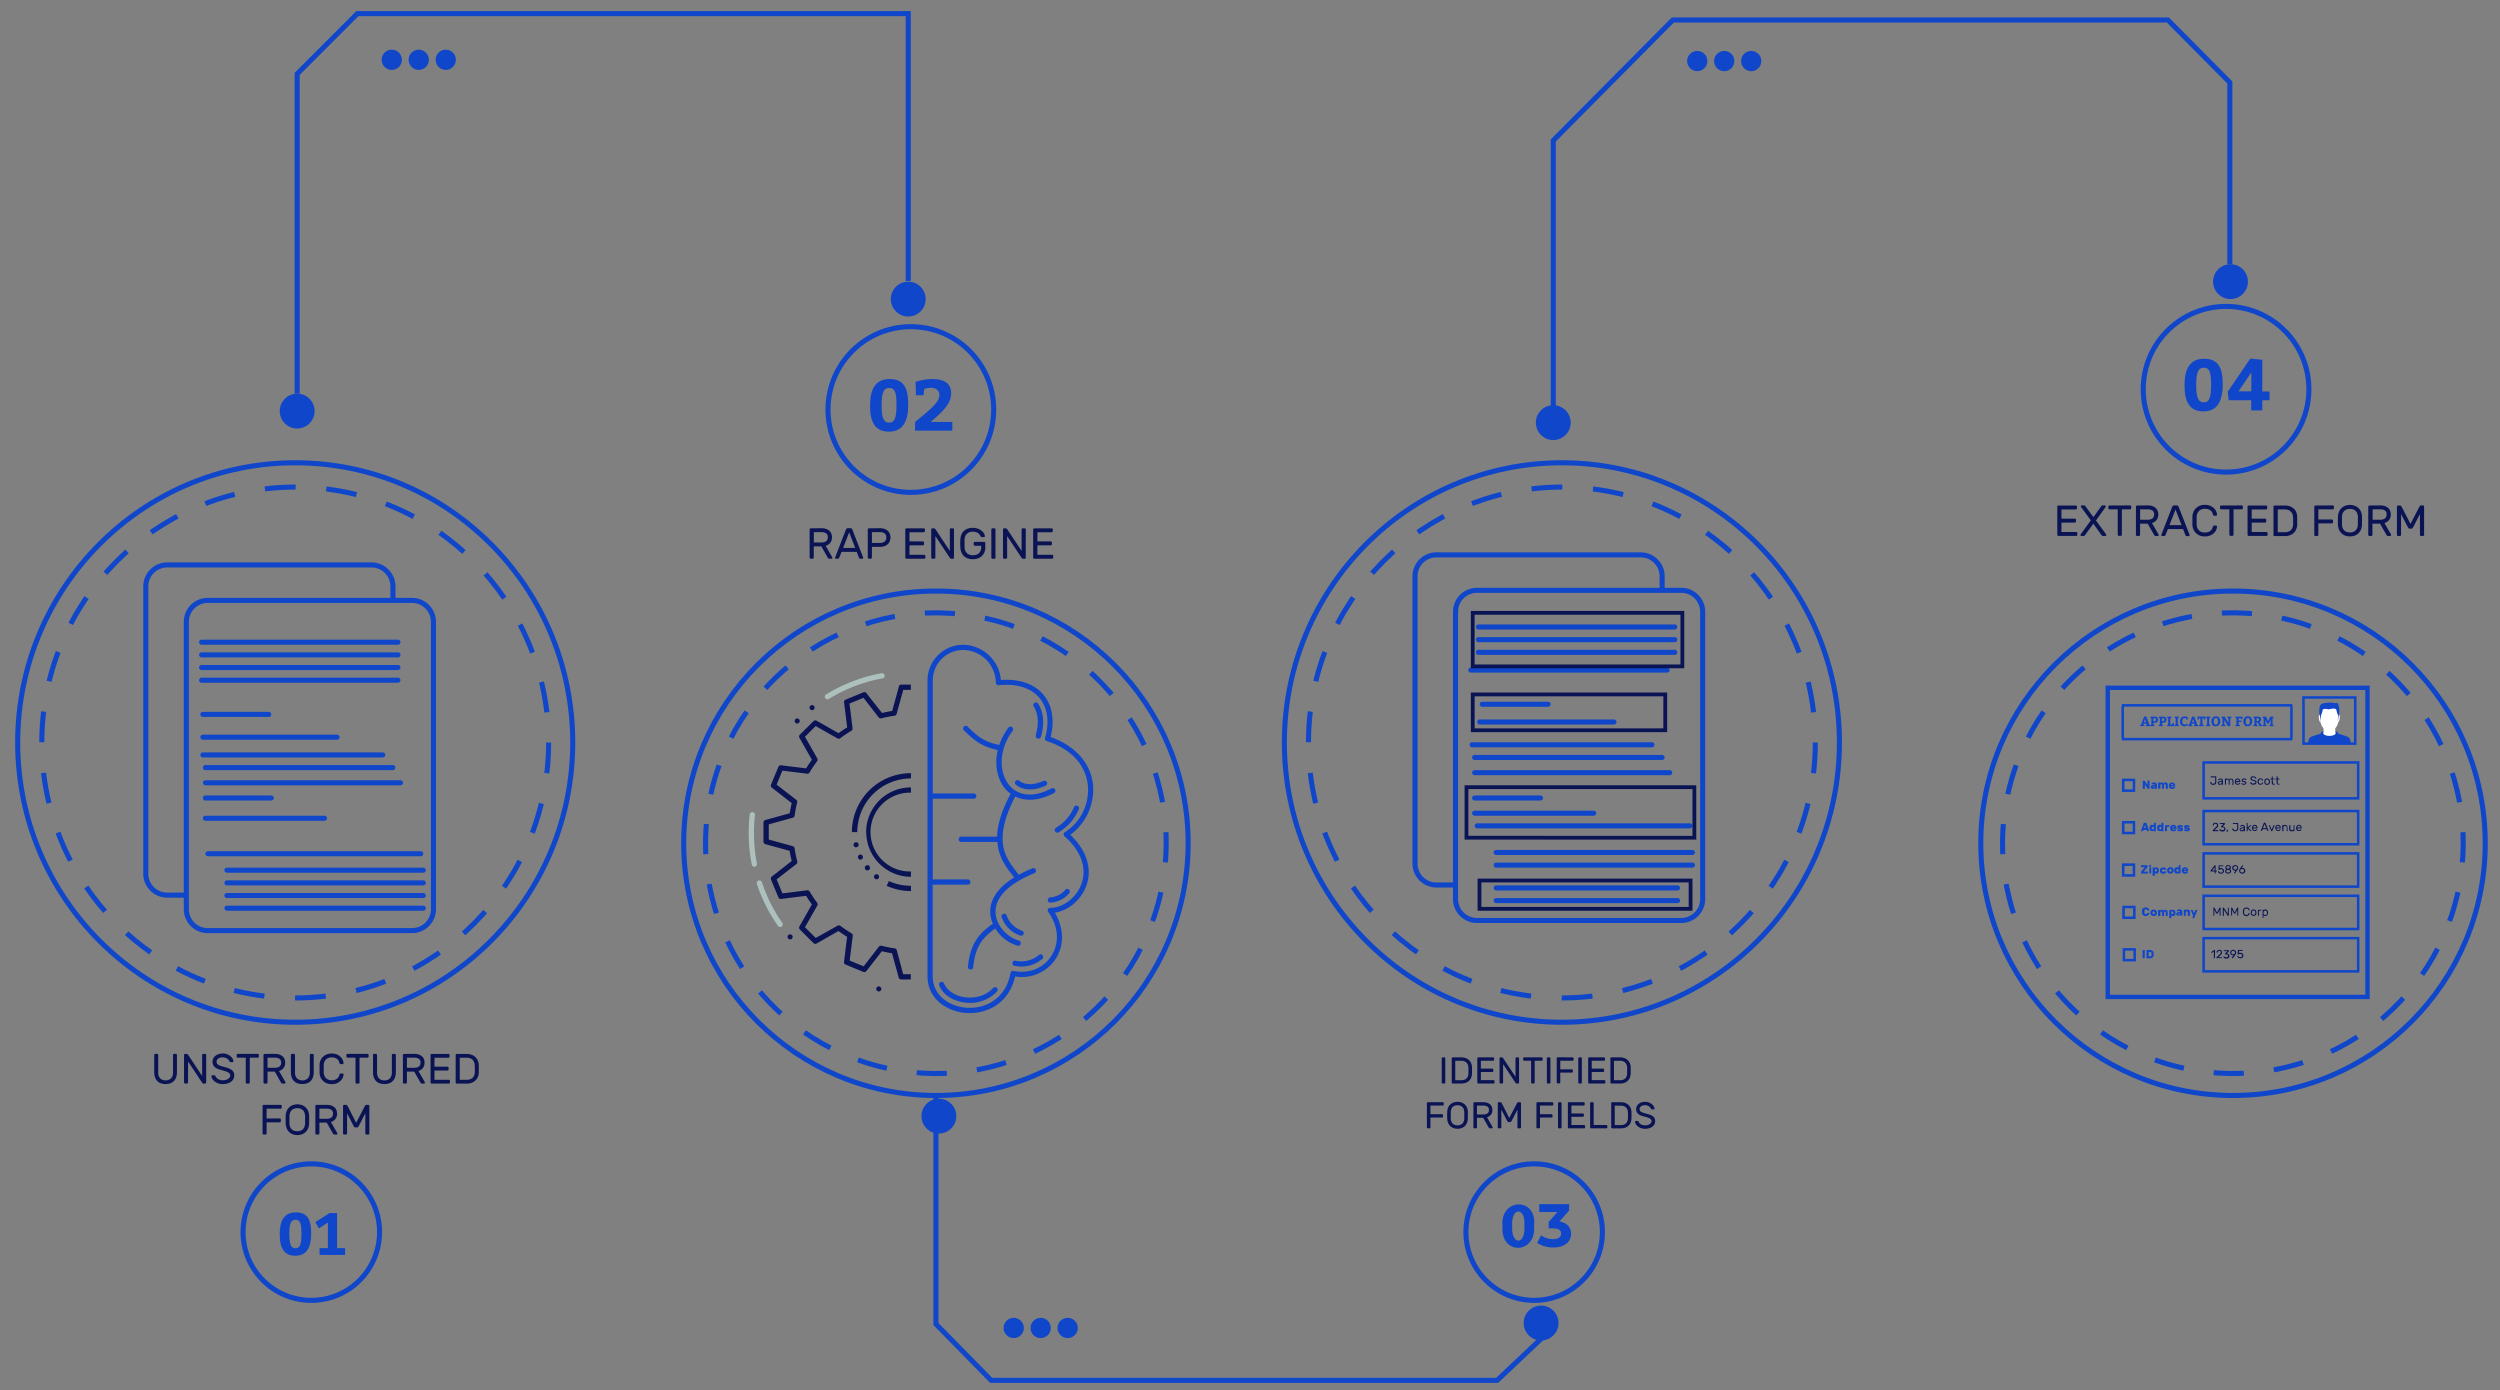 <svg id="Layer_1" data-name="Layer 1" xmlns="http://www.w3.org/2000/svg" viewBox="0 0 986.83 548.73"><rect x="0" y="0" width="986.83" height="548.73" fill="#808080" stroke="none"/><defs><style>.cls-1,.cls-2,.cls-3,.cls-7,.cls-9{fill:none;stroke:#0f46ca;}.cls-1,.cls-2,.cls-3,.cls-7{stroke-miterlimit:10;}.cls-1,.cls-2,.cls-3,.cls-9{stroke-width:2px;}.cls-2{stroke-dasharray:11.9 11.9;}.cls-3{stroke-dasharray:12.14 12.14;}.cls-4{fill:#0a1454;}.cls-5{fill:#0f46ca;}.cls-6{fill:#acc1bd;}.cls-8{fill:#fff;}.cls-9{stroke-linecap:round;stroke-linejoin:round;}</style></defs><circle class="cls-1" cx="369.44" cy="332.86" r="99.56"/><circle class="cls-2" cx="369.44" cy="332.86" r="90.91" transform="translate(-34.4 623.02) rotate(-77.72)"/><circle class="cls-1" cx="881.44" cy="332.86" r="99.56"/><circle class="cls-2" cx="881.44" cy="332.86" r="90.91" transform="translate(368.67 1123.3) rotate(-77.72)"/><ellipse class="cls-1" cx="116.53" cy="293.09" rx="109.55" ry="110.42"/><ellipse class="cls-3" cx="116.53" cy="293.09" rx="100.03" ry="100.83"/><ellipse class="cls-1" cx="616.53" cy="293.09" rx="109.55" ry="110.42"/><ellipse class="cls-3" cx="616.53" cy="293.09" rx="100.03" ry="100.83"/><path class="cls-1" d="M171.1,358.82a8.46,8.46,0,0,1-8.4,8.52H81.94a8.46,8.46,0,0,1-8.39-8.52V245.55A8.46,8.46,0,0,1,81.94,237H162.7a8.47,8.47,0,0,1,8.4,8.53Z"/><path class="cls-1" d="M72.65,353.34H65.94a8.46,8.46,0,0,1-8.39-8.52V231.55A8.46,8.46,0,0,1,65.94,223H146.7a8.47,8.47,0,0,1,8.4,8.53v5"/><path class="cls-4" d="M346.88,389.36a1,1,0,1,0,1,1A1,1,0,0,0,346.88,389.36Zm-35-20.54a1,1,0,1,0,1,1A1,1,0,0,0,311.88,368.82ZM345,346.09a1,1,0,1,0,1-1A1,1,0,0,0,345,346.09Zm-3.65-3.54a1,1,0,1,0,2.08,0,1,1,0,1,0-2.08,0Zm-1.71-3.23a1,1,0,1,0-1-1A1,1,0,0,0,339.6,339.32Zm-1.71-6.86a1,1,0,1,0,1,1A1,1,0,0,0,337.89,332.46Zm-17.38-52.14a1,1,0,1,0-1-1A1,1,0,0,0,320.51,280.32Zm-5.87,5.27a1,1,0,1,0-1-1A1,1,0,0,0,314.64,285.59Zm27.26,42.87a17.66,17.66,0,0,0,17.64,17.64V344a15.56,15.56,0,1,1,0-31.11v-2.08A17.65,17.65,0,0,0,341.9,328.46ZM350,349.67a23.06,23.06,0,0,0,9.59,2.06v-2.08a21.12,21.12,0,0,1-8.74-1.87Zm-13.68-21.21h2.08a21.21,21.21,0,0,1,21.19-21.19v-2.08A23.3,23.3,0,0,0,336.27,328.46Zm18.49-57.41-2.64,9.59c-1.35.21-2.7.48-4,.8L342,273.6a1,1,0,0,0-1.21-.32l-3.49,1.44-3.49,1.45a1,1,0,0,0-.63,1.09l1.22,9.86c-1.16.71-2.3,1.47-3.4,2.28l-8.65-4.91a1,1,0,0,0-1.25.17l-2.67,2.67L315.74,290a1,1,0,0,0-.17,1.25l4.91,8.65c-.81,1.1-1.57,2.24-2.28,3.4l-9.87-1.22a1,1,0,0,0-1.08.63l-1.45,3.49-1.45,3.49a1.05,1.05,0,0,0,.32,1.22l7.85,6.11c-.31,1.29-.58,2.66-.8,4l-9.59,2.65a1,1,0,0,0-.76,1v7.55a1,1,0,0,0,.76,1l9.58,2.64a40.92,40.92,0,0,0,.8,4L304.67,346a1.06,1.06,0,0,0-.32,1.22l1.45,3.49,1.45,3.5a1,1,0,0,0,1.08.63l9.87-1.23c.71,1.16,1.47,2.3,2.28,3.41l-4.91,8.65a1,1,0,0,0,.17,1.24l2.67,2.68,2.67,2.67a1,1,0,0,0,1.25.17l8.65-4.92c1.1.81,2.24,1.57,3.4,2.28l-1.22,9.87a1,1,0,0,0,.63,1.09l3.49,1.45,3.49,1.44a1,1,0,0,0,1.22-.32l6.11-7.84c1.32.32,2.67.59,4,.8l2.64,9.58a1,1,0,0,0,1,.76h3.78v-2.07h-3L354,375.1a1.07,1.07,0,0,0-.86-.76,45.68,45.68,0,0,1-5.06-1h0l-.09,0h0a1.05,1.05,0,0,0-1,.26,1,1,0,0,0-.26.46.87.87,0,0,1,.18-.36l-6,7.74-2.76-1.14-2.76-1.15,1.22-9.74v-.12a1,1,0,0,0-.51-.9,47.78,47.78,0,0,1-4.32-2.89,1.1,1.1,0,0,0-1.17-.1L322,370.24l-2.11-2.11L317.76,366l4.85-8.54a1,1,0,0,0,.11-.75,1.14,1.14,0,0,0-.19-.4,47.75,47.75,0,0,1-2.91-4.35s0,0,0,0a1,1,0,0,0-.9-.54,1,1,0,0,0-.51.14.82.82,0,0,1,.38-.13l-9.74,1.21-1.14-2.76s-.72-1.74-1.15-2.76l7.75-6a1,1,0,0,0,.37-1.08l0-.13a39.86,39.86,0,0,1-1-5,1.09,1.09,0,0,0-.76-.9l-9.46-2.61v-6l9.46-2.61a1,1,0,0,0,.75-.85,47.38,47.38,0,0,1,1-5.15,1,1,0,0,0-.37-1.08l-7.75-6,1.15-2.76,1.14-2.76,9.74,1.21a1.28,1.28,0,0,1-.39-.13,1,1,0,0,0,.52.13,1,1,0,0,0,.9-.54s0,0,0,0a46.39,46.39,0,0,1,2.91-4.35,1.43,1.43,0,0,0,.15-.27,1.08,1.08,0,0,0-.07-.88l-4.85-8.54,2.12-2.11,2.11-2.11,8.53,4.84a1.06,1.06,0,0,0,1.11,0,49.58,49.58,0,0,1,4.39-2.95h0a1,1,0,0,0,.53-.9,1.1,1.1,0,0,0-.13-.51,1.14,1.14,0,0,1,.13.38l-1.22-9.74,2.76-1.14,2.76-1.14,6,7.74a1,1,0,0,0,1.09.35h0a47.32,47.32,0,0,1,5.15-1,1.07,1.07,0,0,0,.86-.76l2.6-9.46h3v-2.08h-3.78A1,1,0,0,0,354.76,271.05Zm-6.08,103s0,0,0,0a.24.24,0,0,0,0-.08A.05.05,0,0,1,348.68,374.06Zm-1.3,1.26a1.19,1.19,0,0,1-.38-.21l0,0A1,1,0,0,0,347.38,375.32ZM319.64,353a.07.07,0,0,1,0,0s0,0,0,0A.41.41,0,0,0,319.64,353Zm-1.94-.43a1,1,0,0,0,.12.46,1,1,0,0,1-.13-.43Zm0-48.16v0a1,1,0,0,1,.13-.42A.92.92,0,0,0,317.7,304.38Zm1.89-.52,0,0s0,.05,0,.07A.37.37,0,0,0,319.59,303.86ZM335,288.55s0,0,0,0l.09.05Zm.45-1.94h0a1.09,1.09,0,0,0-.46.12A1,1,0,0,1,335.43,286.61Zm11.67-4.86,0,0a.58.58,0,0,1,.14,0A1.11,1.11,0,0,0,347.1,281.75Zm1.52,1.3,0,.05a.31.31,0,0,0,.05-.1S348.63,283,348.62,283.05Z"/><path class="cls-5" d="M431.43,309.62c-.94-8.46-7-15.23-16.71-18.71,1.64-6.41.68-12.41-2.76-16.59-2.54-3.09-7.55-6.51-16.88-5.92a15.17,15.17,0,0,0-14.91-13.88,14.06,14.06,0,0,0-14.05,14V385.32c0,9.06,7.7,13.86,14.86,14.49,8.19.73,17.3-3.48,19.71-14.38a15.94,15.94,0,0,0,16-6.91c3.48-5.35,3.3-12.2-.31-18.26,5.25-.77,10.27-4.9,12.35-10.42,2.56-6.77.27-14.12-6.25-20.33A22,22,0,0,0,431.43,309.62Zm-4.62,39.49c-2,5.26-7.22,9.24-12.17,9.24a1,1,0,0,0-.85,1.63c4.08,5.77,4.52,12.28,1.18,17.4-3.14,4.84-8.84,7.09-14.88,5.88a1.05,1.05,0,0,0-.79.16,1,1,0,0,0-.43.68c-1.84,10.34-10.22,14.31-17.71,13.65-6.24-.56-13-4.68-13-12.43V349.21h13.86a1,1,0,0,0,0-2.08H368.2V315.28h16.17a1,1,0,0,0,0-2.08H368.2V268.57a12,12,0,0,1,12-12,13.07,13.07,0,0,1,12.89,12.89,1,1,0,0,0,1.13,1c7.25-.68,12.84,1.09,16.16,5.13,3.17,3.84,3.95,9.55,2.14,15.64a1,1,0,0,0,.67,1.28c12.91,4.26,15.69,12.66,16.2,17.28a19.75,19.75,0,0,1-9,18.68,1,1,0,0,0-.15,1.67C429.17,338.11,428.19,345.44,426.81,349.11Zm-6.29,2.12a8.69,8.69,0,0,1-5.88,3,1,1,0,0,0,0,2.08,10.64,10.64,0,0,0,7.39-3.68,1,1,0,1,0-1.51-1.43ZM410.05,377a10.64,10.64,0,0,1-9.21,2.21,1,1,0,0,0-.41,2,12.67,12.67,0,0,0,11-2.7,1,1,0,1,0-1.37-1.55ZM392,390c-3.56,3.88-8.5,3.89-10.46,3.72-3.29-.29-7.36-1.89-8.88-5.51a1,1,0,0,0-1.92.81c1.89,4.47,6.72,6.43,10.62,6.77a14.58,14.58,0,0,0,12.17-4.38,1,1,0,0,0-.06-1.46A1,1,0,0,0,392,390Zm16.89-99.76a1,1,0,1,0,2,.59c1.49-5,1.1-9.68-1.1-13.08a1,1,0,0,0-1.74,1.13C409.85,281.72,410.16,285.75,408.84,290.2Zm7.63,38a1.05,1.05,0,0,0,1.45.27h0l1.38-.95a19.16,19.16,0,0,0,6.49-8.1,1,1,0,0,0-.54-1.37,1,1,0,0,0-1.36.54h0a17,17,0,0,1-5.76,7.22l-1.38.94A1.05,1.05,0,0,0,416.47,328.19ZM402.9,372.53a1,1,0,0,0-.78-1.25,13.61,13.61,0,0,1-8-6.76v0A10.53,10.53,0,0,1,393,360.6c-.34-4.24,2-10.46,15.29-15.93a1,1,0,1,0-.8-1.92,51.8,51.8,0,0,0-5.35,2.56c-.31-.41-.61-.82-.95-1.26-2.43-3.16-5.2-6.75-5.43-12.45a1.28,1.28,0,0,0,.06-.34,1.07,1.07,0,0,0-.06-.31c0-4.2,1.31-9.51,5-16.55,4.2,2.08,9.61,1.65,15.29-1.37a1,1,0,0,0-1-1.83c-6.79,3.61-12.83,3.2-16.57-1.14-2.8-3.26-4-8.7-2.31-14.51,0,0,0-.05,0-.08v0a22.64,22.64,0,0,1,3.55-7,1,1,0,1,0-1.67-1.24,25,25,0,0,0-3.62,6.84c-5.46-1.23-7.88-2.66-12.48-7.26a1,1,0,1,0-1.47,1.47c4.8,4.8,7.64,6.47,13.38,7.79-1.46,6.13,0,11.86,3,15.39a12.9,12.9,0,0,0,2.06,1.87c-3.74,7-5.21,12.53-5.33,16.93H379.45a1,1,0,1,0,0,2.08h14.27c.42,6,3.36,9.83,5.82,13,.28.36.52.7.78,1-8.12,5.05-9.72,10.44-9.4,14.41a12.1,12.1,0,0,0,1,3.88c-4.89,3.42-8.92,7.29-9.83,16.92a1,1,0,0,0,.93,1.13,1,1,0,0,0,1.14-.93c.81-8.64,4.24-12.09,8.73-15.26a15.15,15.15,0,0,0,8.74,6.79A1,1,0,0,0,402.9,372.53Zm-5.53-11.12a1,1,0,0,0-1.3-.68,1,1,0,0,0-.68,1.31,11.74,11.74,0,0,0,7.45,7.29,1,1,0,0,0,.47-2A9.74,9.74,0,0,1,397.37,361.41Zm15.35-51.25a1,1,0,1,0-.84-1.9c-3.91,1.72-7.31,1.69-9.57-.1a1,1,0,1,0-1.28,1.63C403.92,312.08,408.07,312.21,412.72,310.16Z"/><path class="cls-6" d="M348,265.73a63.43,63.43,0,0,0-21.93,8.4,1,1,0,0,0,1.09,1.77,61.3,61.3,0,0,1,21.22-8.13,1,1,0,1,0-.38-2Zm-50.39,63a63.16,63.16,0,0,1,.39-7,1,1,0,1,0-2.06-.24,65.2,65.2,0,0,0-.41,7.27,64.14,64.14,0,0,0,1.23,12.53,1,1,0,1,0,2-.4A63.21,63.21,0,0,1,297.61,328.7Zm3.14,19.53a1,1,0,0,0-2,.65,63.92,63.92,0,0,0,8.35,16.58,1,1,0,1,0,1.7-1.2A61.6,61.6,0,0,1,300.75,348.23Z"/><path class="cls-7" d="M934.89,393.89H831.63V271.13H934.89Zm-102.53-.73h101.8V271.86H832.36Z"/><path class="cls-7" d="M904.5,289.58a11.44,11.44,0,0,1-.1,2.17H838a12.53,12.53,0,0,1-.1-2.17v-9a12.53,12.53,0,0,1,.1-2.17H904.4a11.44,11.44,0,0,1,.1,2.17Z"/><rect class="cls-7" x="909.26" y="275.31" width="20.43" height="18.23"/><path class="cls-5" d="M927.74,292.06a2,2,0,0,0-1-1.21c-1.15-.48-3.77-1.23-3.77-1.23-.3-.9-.74-.89-.74-.89h-5.45s-.44,0-.73.89c0,0-2.63.75-3.78,1.23a2,2,0,0,0-1,1.21,13.35,13.35,0,0,0-.15,1.48h16.82S927.81,292.33,927.74,292.06Z"/><path class="cls-8" d="M921.9,286.58l-1.47-.18.25-.22-1.2.12-1.21-.12.25.22-1.47.18a7.25,7.25,0,0,1,0,3s.45.89,2.46.89,2.46-.89,2.46-.89A7.66,7.66,0,0,1,921.9,286.58Z"/><path class="cls-8" d="M919.48,278.38c-2.06,0-3.73,2.13-3.73,4.75a10.24,10.24,0,0,0,.29,2.18,5.4,5.4,0,0,0,.56,1.44,7.31,7.31,0,0,0,1.26,1.31,2.58,2.58,0,0,0,1.6.38,2.71,2.71,0,0,0,1.64-.38,8.06,8.06,0,0,0,1.26-1.31,5.45,5.45,0,0,0,.58-1.51,10.32,10.32,0,0,0,.26-2.11C923.2,280.51,921.53,278.39,919.48,278.38Z"/><path class="cls-5" d="M919.22,280c-.39-.05-2.21-.51-2.41.3a4.74,4.74,0,0,1-.28,1.16,5.83,5.83,0,0,0-.45,1.44,11.8,11.8,0,0,0,0,1.48s-.12,0-.12,0a19.06,19.06,0,0,0-.35-1.93,11.38,11.38,0,0,1,0-3.23,4.82,4.82,0,0,1,.4-1,2.59,2.59,0,0,1,1.68-.69,10,10,0,0,1,1.54-.2c1.58-.12,3,.58,3.45,0a7.5,7.5,0,0,1,.6,1.63c.25.87.12,1.57,0,3.67a10,10,0,0,1-.34,1.8s-.12,0-.12,0,0-.64.12-1.75a5.17,5.17,0,0,0-.48-1.44c-.12-.35-.05-.6-.19-1C921.93,279.24,919.67,279.91,919.22,280Z"/><path class="cls-8" d="M915.64,282.26s-.07-.18-.12-.15-.16.15-.19.49a4.92,4.92,0,0,0,0,1.13,4.44,4.44,0,0,0,.34,1.08s.09.19.18.19.16-.07.16-.17-.17-1.11-.21-1.57A3.93,3.93,0,0,0,915.64,282.26Z"/><path class="cls-8" d="M923.23,282.26s.07-.18.12-.15.17.14.2.48a4.77,4.77,0,0,1,0,1.13,4.57,4.57,0,0,1-.33,1.09s-.09.19-.18.19-.16-.07-.16-.16.15-1.12.19-1.58A4.22,4.22,0,0,1,923.23,282.26Z"/><rect class="cls-7" x="838.09" y="307.85" width="4.25" height="4.25"/><path class="cls-5" d="M847.92,311.35a.17.17,0,0,1-.13,0l-.07-.07-1.07-1.6v1.58a.14.14,0,0,1-.13.13h-.61a.12.12,0,0,1-.09,0,.13.13,0,0,1,0-.09v-3a.13.13,0,0,1,0-.09.12.12,0,0,1,.09,0h.49a.2.2,0,0,1,.13,0l.06.07,1.07,1.6V308.2a.13.13,0,0,1,0-.09.11.11,0,0,1,.09,0h.61a.14.14,0,0,1,.13.13v3a.14.14,0,0,1-.13.13Z"/><path class="cls-5" d="M849,310.66a.66.66,0,0,1,.24-.52,1.61,1.61,0,0,1,.77-.29l.55-.09a.29.29,0,0,0-.06-.19.29.29,0,0,0-.22-.07.35.35,0,0,0-.16,0l-.09.05a.18.18,0,0,1-.08.05h-.68a.11.11,0,0,1-.08,0,.09.09,0,0,1,0-.07.46.46,0,0,1,.1-.23.67.67,0,0,1,.23-.21,1.27,1.27,0,0,1,.35-.17,1.56,1.56,0,0,1,.44-.06,1.47,1.47,0,0,1,.5.07.91.91,0,0,1,.35.19.69.69,0,0,1,.2.3.9.9,0,0,1,.07.37v1.42a.14.14,0,0,1-.13.13h-.59a.12.12,0,0,1-.12-.13v-.13a.74.74,0,0,1-.28.22.93.93,0,0,1-.44.09,1,1,0,0,1-.36-.06.93.93,0,0,1-.26-.15A.63.63,0,0,1,849,311,.72.72,0,0,1,849,310.66Zm1.07.1a.58.58,0,0,0,.19,0l.16-.1a.71.71,0,0,0,.1-.14.53.53,0,0,0,0-.18l-.44.07a.4.4,0,0,0-.2.08.17.17,0,0,0-.08.14.15.15,0,0,0,.06.13A.4.4,0,0,0,850,310.76Z"/><path class="cls-5" d="M855.73,311.22a.12.12,0,0,1-.12.13H855a.12.12,0,0,1-.09,0,.13.13,0,0,1,0-.09V310a.57.57,0,0,0-.08-.33.33.33,0,0,0-.26-.1.3.3,0,0,0-.25.1.5.5,0,0,0-.09.33v1.2a.12.12,0,0,1-.12.13h-.57a.12.12,0,0,1-.09,0,.13.13,0,0,1,0-.09V310a.57.57,0,0,0-.08-.33.33.33,0,0,0-.26-.1.3.3,0,0,0-.25.1.45.45,0,0,0-.09.32v1.21a.12.12,0,0,1-.12.13H852a.14.14,0,0,1-.13-.13V309a.14.14,0,0,1,.13-.13h.56a.14.14,0,0,1,.13.13v.11a.72.72,0,0,1,.25-.21.75.75,0,0,1,.35-.07,1,1,0,0,1,.43.08.33.33,0,0,0,.65,0,1,1,0,0,1,.41-.09,1.16,1.16,0,0,1,.38.06.81.81,0,0,1,.29.19.88.88,0,0,1,.2.34,1.63,1.63,0,0,1,.06.47Z"/><path class="cls-5" d="M857,310.4a.48.48,0,0,0,0,.18.38.38,0,0,0,.11.11.31.31,0,0,0,.13.06h.15l.22,0,.14-.08.07-.06h.69c.07,0,.1,0,.1.1a.32.32,0,0,1-.07.17.75.75,0,0,1-.21.24,1.42,1.42,0,0,1-.39.21,1.51,1.51,0,0,1-.55.09,1.45,1.45,0,0,1-.54-.09,1,1,0,0,1-.65-.65,1.74,1.74,0,0,1-.08-.53,1.59,1.59,0,0,1,.08-.5,1.09,1.09,0,0,1,.25-.4,1.13,1.13,0,0,1,.4-.27,1.45,1.45,0,0,1,.54-.09,1.28,1.28,0,0,1,.58.11,1.19,1.19,0,0,1,.39.3,1,1,0,0,1,.22.41,1.41,1.41,0,0,1,.07.45v.13a.1.1,0,0,1,0,.09.09.09,0,0,1-.08,0Zm.43-.9a.38.38,0,0,0-.3.12.5.5,0,0,0-.13.26h.85a.42.42,0,0,0-.12-.26A.38.38,0,0,0,857.41,309.5Z"/><rect class="cls-7" x="869.84" y="300.97" width="61" height="14.16"/><rect class="cls-7" x="838.09" y="324.57" width="4.25" height="4.25"/><path class="cls-5" d="M847.08,324.79a.2.2,0,0,1,.15.06.21.21,0,0,1,.06.1l1,2.95a.23.23,0,0,1,0,.07.1.1,0,0,1-.1.1h-.59c-.06,0-.11,0-.13,0a.1.1,0,0,1,0-.07l-.13-.39h-1.25L846,328a.15.15,0,0,1-.05.07.17.17,0,0,1-.13,0h-.6a.11.11,0,0,1-.07,0,.09.09,0,0,1,0-.07.41.41,0,0,1,0-.07l1-2.95a.23.23,0,0,1,.07-.1.17.17,0,0,1,.14-.06Zm-.76,2h.76l-.38-1.12Z"/><path class="cls-5" d="M849.58,325.59a.88.88,0,0,1,.41.1l.13.09.08.09v-1a.18.18,0,0,1,0-.09l.09,0h.59l.09,0a.18.18,0,0,1,0,.09V328a.18.18,0,0,1,0,.09l-.09,0h-.57l-.09,0a.16.16,0,0,1,0-.09v-.11l-.09.1L850,328a.54.54,0,0,1-.17.07l-.26,0a1.25,1.25,0,0,1-.4-.06.79.79,0,0,1-.33-.2,1.14,1.14,0,0,1-.23-.33,1.21,1.21,0,0,1-.09-.48,1.81,1.81,0,0,1,0-.38,1.17,1.17,0,0,1,.09-.48,1,1,0,0,1,.23-.33.79.79,0,0,1,.33-.2A1,1,0,0,1,849.58,325.59Zm-.22,1.14a1.13,1.13,0,0,0,0,.26.54.54,0,0,0,.11.28.38.38,0,0,0,.32.13.43.43,0,0,0,.17,0,.41.41,0,0,0,.13-.08l.08-.12a.7.7,0,0,0,0-.14.81.81,0,0,0,0-.16.86.86,0,0,0,0-.17.61.61,0,0,0,0-.13.36.36,0,0,0-.08-.12.3.3,0,0,0-.13-.09.43.43,0,0,0-.17,0,.38.38,0,0,0-.32.12A.57.57,0,0,0,849.36,326.73Z"/><path class="cls-5" d="M852.55,325.59a.88.88,0,0,1,.24,0l.17.07.13.09.08.09v-1a.18.18,0,0,1,0-.09l.09,0h.59a.12.12,0,0,1,.13.12V328a.12.12,0,0,1-.13.12h-.57a.11.11,0,0,1-.08,0,.12.12,0,0,1,0-.09v-.11l-.09.1L853,328a.75.75,0,0,1-.18.07l-.26,0a1.29,1.29,0,0,1-.4-.06.79.79,0,0,1-.33-.2,1.14,1.14,0,0,1-.23-.33,1.41,1.41,0,0,1-.09-.48,1.81,1.81,0,0,1,0-.38,1.37,1.37,0,0,1,.09-.48,1,1,0,0,1,.23-.33.79.79,0,0,1,.33-.2A1.05,1.05,0,0,1,852.55,325.59Zm-.21,1.14a1.13,1.13,0,0,0,0,.26.53.53,0,0,0,.1.28.4.4,0,0,0,.32.13.48.48,0,0,0,.18,0,.36.36,0,0,0,.12-.08.83.83,0,0,0,.08-.12.35.35,0,0,0,0-.14.81.81,0,0,0,0-.16.86.86,0,0,0,0-.17.31.31,0,0,0,0-.13.36.36,0,0,0-.08-.12.27.27,0,0,0-.12-.09.48.48,0,0,0-.18,0,.39.39,0,0,0-.32.12A.56.56,0,0,0,852.34,326.73Z"/><path class="cls-5" d="M856.26,325.64a.1.1,0,0,1,.09,0,.09.09,0,0,1,0,.08v.48a.12.12,0,0,1-.13.12h-.42a.38.38,0,0,0-.43.44V328a.18.18,0,0,1,0,.09l-.09,0h-.59a.14.14,0,0,1-.09,0,.18.18,0,0,1,0-.09v-2.19a.12.12,0,0,1,0-.08.11.11,0,0,1,.09,0h.54a.1.1,0,0,1,.09,0,.09.09,0,0,1,0,.08v.11a.82.82,0,0,1,.62-.23Z"/><path class="cls-5" d="M857.42,327.12a.32.32,0,0,0,0,.18.27.27,0,0,0,.1.11.35.35,0,0,0,.14.06l.14,0a.71.71,0,0,0,.23,0,.29.29,0,0,0,.13-.08l.08-.05H859c.07,0,.1,0,.1.1a.35.35,0,0,1-.07.17.94.94,0,0,1-.22.23,1.35,1.35,0,0,1-.38.21,1.73,1.73,0,0,1-1.1,0,1,1,0,0,1-.4-.25,1.11,1.11,0,0,1-.24-.39,1.78,1.78,0,0,1-.08-.53,1.7,1.7,0,0,1,.08-.51,1.15,1.15,0,0,1,.24-.4,1.11,1.11,0,0,1,.4-.26,1.51,1.51,0,0,1,1.13,0,1.05,1.05,0,0,1,.39.29,1.17,1.17,0,0,1,.22.41,1.47,1.47,0,0,1,.07.46V327a.12.12,0,0,1-.13.12Zm.42-.9a.38.38,0,0,0-.3.12.48.48,0,0,0-.12.26h.85a.58.58,0,0,0-.13-.26A.38.38,0,0,0,857.84,326.22Z"/><path class="cls-5" d="M860.91,327.34a.11.11,0,0,0,0-.08l-.12,0-.22,0-.35-.06a1,1,0,0,1-.55-.26.69.69,0,0,1-.19-.51.61.61,0,0,1,.08-.3.83.83,0,0,1,.22-.24,1.13,1.13,0,0,1,.35-.16,1.53,1.53,0,0,1,.45-.06,1.63,1.63,0,0,1,.45.06,1.42,1.42,0,0,1,.35.15.83.83,0,0,1,.24.21.5.5,0,0,1,.1.24.12.12,0,0,1,0,.09.16.16,0,0,1-.09,0H861a.11.11,0,0,1-.08,0l-.07-.05-.11-.05a.5.5,0,0,0-.19,0,.48.48,0,0,0-.18,0,.11.11,0,0,0-.08.1s0,.07,0,.08a.13.13,0,0,0,.09.05l.2,0,.33.06a1,1,0,0,1,.62.28.76.76,0,0,1,.2.5.61.61,0,0,1-.08.3.78.78,0,0,1-.24.24,1.26,1.26,0,0,1-.37.17,2,2,0,0,1-.5.06,1.85,1.85,0,0,1-.5-.06,1.5,1.5,0,0,1-.36-.16.92.92,0,0,1-.22-.22.55.55,0,0,1-.09-.23.12.12,0,0,1,0-.09.18.18,0,0,1,.09,0h.58a.1.1,0,0,1,.08,0l.06.06a.23.23,0,0,0,.11,0,.51.51,0,0,0,.21,0,.61.61,0,0,0,.24,0C860.88,327.43,860.91,327.39,860.91,327.34Z"/><path class="cls-5" d="M863.55,327.34a.09.09,0,0,0,0-.08l-.12,0a1,1,0,0,0-.22,0l-.34-.06a1,1,0,0,1-.55-.26.69.69,0,0,1-.19-.51.52.52,0,0,1,.08-.3.71.71,0,0,1,.22-.24,1.07,1.07,0,0,1,.34-.16,1.72,1.72,0,0,1,.9,0,1.5,1.5,0,0,1,.36.15.67.67,0,0,1,.23.21.5.5,0,0,1,.1.24.16.16,0,0,1,0,.09.17.17,0,0,1-.1,0h-.55s-.07,0-.09,0l-.07-.05a.28.28,0,0,0-.11-.05.47.47,0,0,0-.19,0,.48.48,0,0,0-.18,0,.1.1,0,0,0-.07.1.13.13,0,0,0,0,.08.19.19,0,0,0,.1.05l.19,0,.34.06a1,1,0,0,1,.62.28.75.75,0,0,1,.19.5.61.61,0,0,1-.08.3.75.75,0,0,1-.23.24,1.33,1.33,0,0,1-.38.17,1.85,1.85,0,0,1-.5.06,1.77,1.77,0,0,1-.49-.06,1.21,1.21,0,0,1-.36-.16.77.77,0,0,1-.22-.22.37.37,0,0,1-.09-.23.16.16,0,0,1,0-.09.18.18,0,0,1,.1,0h.58a.08.08,0,0,1,.07,0l.06.06a.28.28,0,0,0,.11,0,.58.58,0,0,0,.21,0,.57.57,0,0,0,.24,0C863.51,327.43,863.55,327.39,863.55,327.34Z"/><rect class="cls-7" x="869.84" y="320.14" width="61" height="13.12"/><rect class="cls-7" x="838.09" y="341.3" width="4.25" height="4.25"/><path class="cls-5" d="M847.74,344.05a.14.14,0,0,1,.13.13v.49a.14.14,0,0,1-.13.13h-2.51a.12.12,0,0,1-.09,0,.13.13,0,0,1,0-.09v-.47a.15.15,0,0,1,0-.1.15.15,0,0,1,0-.06l1.5-1.77h-1.39a.14.14,0,0,1-.13-.13v-.49a.14.14,0,0,1,.13-.13h2.42a.09.09,0,0,1,.08,0,.1.1,0,0,1,0,.09v.47a.2.2,0,0,1-.06.15l-1.5,1.78Z"/><path class="cls-5" d="M849.17,342a.14.14,0,0,1-.13.13h-.59a.14.14,0,0,1-.13-.13v-.47a.13.13,0,0,1,0-.09.12.12,0,0,1,.09,0H849a.12.12,0,0,1,.09,0,.13.13,0,0,1,0,.09Zm0,2.69a.13.13,0,0,1,0,.09.12.12,0,0,1-.09,0h-.59a.12.12,0,0,1-.09,0,.13.13,0,0,1,0-.09v-2.18a.14.14,0,0,1,.13-.13H849a.14.14,0,0,1,.13.13Z"/><path class="cls-5" d="M851.18,344.85a.88.88,0,0,1-.24,0,.75.75,0,0,1-.18-.07l-.12-.09a.75.75,0,0,0-.09-.09v1a.12.12,0,0,1-.12.13h-.59a.14.14,0,0,1-.13-.13v-3.07a.12.12,0,0,1,0-.09.13.13,0,0,1,.09,0h.56a.13.13,0,0,1,.09,0,.12.12,0,0,1,0,.09v.11l.09-.1a.34.34,0,0,1,.12-.09.75.75,0,0,1,.18-.07,1,1,0,0,1,.26,0,1.29,1.29,0,0,1,.4.06.94.94,0,0,1,.33.2,1.14,1.14,0,0,1,.23.33,1.41,1.41,0,0,1,.09.48c0,.05,0,.11,0,.19s0,.14,0,.19a1.41,1.41,0,0,1-.09.48,1.14,1.14,0,0,1-.23.33.94.94,0,0,1-.33.2A1.05,1.05,0,0,1,851.18,344.85Zm.21-1.14a1.13,1.13,0,0,0,0-.26.52.52,0,0,0-.11-.29A.36.36,0,0,0,851,343a.34.34,0,0,0-.18,0,.36.36,0,0,0-.12.08l-.08.12a.74.74,0,0,0,0,.14s0,.1,0,.16,0,.12,0,.17a.65.65,0,0,0,0,.13.36.36,0,0,0,.08.12.27.27,0,0,0,.12.09.48.48,0,0,0,.18,0,.36.36,0,0,0,.31-.12A.49.49,0,0,0,851.39,343.71Z"/><path class="cls-5" d="M853.43,343.42a.76.76,0,0,0,0,.16.91.91,0,0,0,0,.17.42.42,0,0,0,.12.27.44.44,0,0,0,.3.1.52.52,0,0,0,.24,0,.33.33,0,0,0,.13-.13l.06-.06a.1.1,0,0,1,.08,0H855a.14.14,0,0,1,.13.13.73.73,0,0,1-.06.22.81.81,0,0,1-.2.28,1.09,1.09,0,0,1-.38.25,1.51,1.51,0,0,1-.61.11,1.57,1.57,0,0,1-.49-.08,1.22,1.22,0,0,1-.39-.21,1.13,1.13,0,0,1-.28-.34,1.29,1.29,0,0,1-.11-.45v-.38a1.24,1.24,0,0,1,.11-.44.93.93,0,0,1,.28-.34,1.07,1.07,0,0,1,.39-.22,1.57,1.57,0,0,1,.49-.07,1.53,1.53,0,0,1,.61.1,1.09,1.09,0,0,1,.38.25.84.84,0,0,1,.2.29.66.66,0,0,1,.06.22.12.12,0,0,1,0,.09.13.13,0,0,1-.09,0h-.61a.1.1,0,0,1-.08,0l-.06-.07a.37.37,0,0,0-.13-.12.51.51,0,0,0-.24,0,.44.44,0,0,0-.3.11A.4.4,0,0,0,853.43,343.42Z"/><path class="cls-5" d="M858,343.4v.36a1.28,1.28,0,0,1-.1.43,1.23,1.23,0,0,1-.26.34,1.05,1.05,0,0,1-.4.23,1.36,1.36,0,0,1-.51.09,1.38,1.38,0,0,1-.52-.09,1.05,1.05,0,0,1-.4-.23,1.23,1.23,0,0,1-.26-.34,1.28,1.28,0,0,1-.1-.43v-.36a1,1,0,0,1,.1-.42,1.06,1.06,0,0,1,.26-.34,1.22,1.22,0,0,1,.4-.24,1.62,1.62,0,0,1,.52-.08,1.6,1.6,0,0,1,.51.08,1.22,1.22,0,0,1,.4.24,1.06,1.06,0,0,1,.26.34A1.18,1.18,0,0,1,858,343.4Zm-1.71.34a.43.43,0,0,0,.13.28.45.45,0,0,0,.31.1.39.39,0,0,0,.43-.38c0-.05,0-.1,0-.16s0-.11,0-.16a.43.43,0,0,0-.13-.28.49.49,0,0,0-.3-.1.5.5,0,0,0-.31.1.43.43,0,0,0-.13.28c0,.05,0,.1,0,.16S856.24,343.69,856.24,343.74Z"/><path class="cls-5" d="M859.35,342.32l.24,0,.17.07a.45.45,0,0,1,.13.1l.08.09v-1a.15.15,0,0,1,0-.09.18.18,0,0,1,.09,0h.59a.13.13,0,0,1,.09,0,.11.11,0,0,1,0,.09v3.07a.14.14,0,0,1-.13.13h-.57a.09.09,0,0,1-.08,0,.1.1,0,0,1,0-.09v-.1l-.09.1-.13.09-.17.06a1,1,0,0,1-.26,0,1.05,1.05,0,0,1-.4-.07.78.78,0,0,1-.33-.19,1.07,1.07,0,0,1-.23-.34,1.32,1.32,0,0,1-.09-.48,1,1,0,0,1,0-.19,1,1,0,0,1,0-.19,1.31,1.31,0,0,1,.09-.47,1.07,1.07,0,0,1,.23-.34.91.91,0,0,1,.33-.2A1.29,1.29,0,0,1,859.35,342.32Zm-.21,1.13a1.13,1.13,0,0,0,0,.26.56.56,0,0,0,.1.29.39.39,0,0,0,.32.12.48.48,0,0,0,.18,0,.27.27,0,0,0,.12-.09.36.36,0,0,0,.08-.12.31.31,0,0,0,0-.13.91.91,0,0,0,0-.17.76.76,0,0,0,0-.16.35.35,0,0,0,0-.14l-.08-.12a.36.36,0,0,0-.12-.08.34.34,0,0,0-.18,0,.39.39,0,0,0-.32.12A.59.59,0,0,0,859.14,343.45Z"/><path class="cls-5" d="M862.09,343.85a.48.48,0,0,0,0,.18.52.52,0,0,0,.1.11.35.35,0,0,0,.14.06h.14a.75.75,0,0,0,.23,0l.14-.08.07-.06h.69a.09.09,0,0,1,.1.1.38.38,0,0,1-.07.18.92.92,0,0,1-.22.23,1.22,1.22,0,0,1-.38.21,1.73,1.73,0,0,1-1.1,0,1.18,1.18,0,0,1-.4-.25,1.22,1.22,0,0,1-.24-.4,1.69,1.69,0,0,1-.08-.53,1.59,1.59,0,0,1,.08-.5,1.1,1.1,0,0,1,.64-.67,1.53,1.53,0,0,1,.54-.09,1.32,1.32,0,0,1,.59.11,1.19,1.19,0,0,1,.39.3,1.09,1.09,0,0,1,.22.41,1.41,1.41,0,0,1,.07.45v.13a.14.14,0,0,1-.13.13Zm.42-.9a.34.34,0,0,0-.29.12.5.5,0,0,0-.13.26h.85a.5.5,0,0,0-.13-.26A.35.35,0,0,0,862.51,343Z"/><rect class="cls-7" x="869.84" y="336.86" width="61" height="13.12"/><rect class="cls-7" x="838.23" y="358.02" width="4.25" height="4.25"/><path class="cls-5" d="M846.48,359.49a.81.81,0,0,0,0,.17v.45a.81.81,0,0,0,0,.17.65.65,0,0,0,0,.2.4.4,0,0,0,.1.18.57.57,0,0,0,.18.12.7.7,0,0,0,.27,0,.68.68,0,0,0,.26,0,.46.46,0,0,0,.17-.09.29.29,0,0,0,.1-.12.61.61,0,0,0,0-.12.89.89,0,0,1,.05-.1.16.16,0,0,1,.11,0h.62a.11.11,0,0,1,.07,0,.09.09,0,0,1,0,.07.89.89,0,0,1-.12.45,1.06,1.06,0,0,1-.31.36,1.36,1.36,0,0,1-.46.25,1.79,1.79,0,0,1-.57.09,1.66,1.66,0,0,1-.61-.1,1.68,1.68,0,0,1-.45-.27,1.33,1.33,0,0,1-.29-.41,1.59,1.59,0,0,1-.11-.49c0-.13,0-.26,0-.41s0-.29,0-.42a1.35,1.35,0,0,1,.11-.49,1.33,1.33,0,0,1,.29-.41,1.42,1.42,0,0,1,.45-.27,1.66,1.66,0,0,1,.61-.1,1.79,1.79,0,0,1,.57.09,1.36,1.36,0,0,1,.46.25,1.06,1.06,0,0,1,.31.36.89.89,0,0,1,.12.45.09.09,0,0,1,0,.07.11.11,0,0,1-.07,0h-.62a.16.16,0,0,1-.11,0,.89.89,0,0,1-.05-.1.61.61,0,0,0,0-.12.29.29,0,0,0-.1-.12.69.69,0,0,0-.17-.1,1,1,0,0,0-.26,0,.7.7,0,0,0-.27,0,.57.57,0,0,0-.18.12.42.42,0,0,0-.1.17A.78.78,0,0,0,846.48,359.49Z"/><path class="cls-5" d="M851.4,360.13a1.62,1.62,0,0,1,0,.36,1,1,0,0,1-.1.42,1.1,1.1,0,0,1-.26.35,1.49,1.49,0,0,1-.39.23,1.72,1.72,0,0,1-.52.08,1.67,1.67,0,0,1-.52-.08,1.4,1.4,0,0,1-.4-.23,1.07,1.07,0,0,1-.25-.35,1,1,0,0,1-.11-.42v-.36a1.18,1.18,0,0,1,.1-.42,1.1,1.1,0,0,1,.26-.35,1.2,1.2,0,0,1,.4-.23,1.42,1.42,0,0,1,.52-.09,1.46,1.46,0,0,1,.52.09,1.26,1.26,0,0,1,.39.23,1.1,1.1,0,0,1,.26.35A1,1,0,0,1,851.4,360.13Zm-1.7.34a.37.37,0,0,0,.13.27.41.41,0,0,0,.3.11.44.44,0,0,0,.3-.11.37.37,0,0,0,.13-.27.81.81,0,0,0,0-.16.76.76,0,0,0,0-.16.39.39,0,0,0-.13-.28.44.44,0,0,0-.3-.1.4.4,0,0,0-.3.1.39.39,0,0,0-.13.28.76.76,0,0,0,0,.16A.81.81,0,0,0,849.7,360.47Z"/><path class="cls-5" d="M855.69,361.4a.14.14,0,0,1-.13.13H855a.18.18,0,0,1-.09,0,.16.16,0,0,1,0-.09v-1.2a.47.47,0,0,0-.09-.33.31.31,0,0,0-.26-.1.3.3,0,0,0-.25.1.53.53,0,0,0-.08.33v1.2a.14.14,0,0,1-.13.13h-.57a.18.18,0,0,1-.09,0,.16.16,0,0,1,0-.09v-1.2a.47.47,0,0,0-.09-.33.31.31,0,0,0-.26-.1.33.33,0,0,0-.25.09.54.54,0,0,0-.08.32v1.22a.14.14,0,0,1-.13.13H852a.14.14,0,0,1-.13-.13v-2.19a.12.12,0,0,1,0-.08.12.12,0,0,1,.09,0h.57a.12.12,0,0,1,.09,0,.11.11,0,0,1,0,.08v.11a.76.76,0,0,1,.6-.28,1,1,0,0,1,.43.09.72.72,0,0,1,.32.28.88.88,0,0,1,.75-.37,1.1,1.1,0,0,1,.37.06.88.88,0,0,1,.3.2,1.06,1.06,0,0,1,.19.33,1.73,1.73,0,0,1,.07.48Z"/><path class="cls-5" d="M857.68,361.57a.88.88,0,0,1-.24,0,.48.48,0,0,1-.18-.07.6.6,0,0,1-.13-.09l-.08-.09v1a.12.12,0,0,1,0,.09.13.13,0,0,1-.09,0h-.59a.18.18,0,0,1-.09,0,.16.16,0,0,1,0-.09v-3.08a.11.11,0,0,1,0-.08.12.12,0,0,1,.09,0h.57a.12.12,0,0,1,.09,0,.12.12,0,0,1,0,.08v.11l.09-.1.12-.09a.76.76,0,0,1,.18-.06,1,1,0,0,1,.26,0,1.34,1.34,0,0,1,.4.06,1,1,0,0,1,.32.2.93.93,0,0,1,.23.34,1.3,1.3,0,0,1,.1.47v.38a1.31,1.31,0,0,1-.1.48.93.93,0,0,1-.23.34,1,1,0,0,1-.32.2A1.34,1.34,0,0,1,857.68,361.57Zm.21-1.13a1.13,1.13,0,0,0,0-.26.57.57,0,0,0-.11-.29.37.37,0,0,0-.31-.12.48.48,0,0,0-.18,0,.38.38,0,0,0-.13.09.35.35,0,0,0-.07.12.65.65,0,0,0,0,.13.86.86,0,0,0,0,.17.81.81,0,0,0,0,.16.74.74,0,0,0,0,.14.75.75,0,0,0,.07.12.57.57,0,0,0,.13.08.48.48,0,0,0,.18,0,.35.35,0,0,0,.31-.13A.54.54,0,0,0,857.89,360.44Z"/><path class="cls-5" d="M859,360.83a.68.68,0,0,1,.23-.51A1.7,1.7,0,0,1,860,360l.54-.1a.26.26,0,0,0-.06-.18.26.26,0,0,0-.21-.08.35.35,0,0,0-.16,0l-.09.06s0,0-.08,0h-.68l-.08,0a.11.11,0,0,1,0-.08.43.43,0,0,1,.1-.22.81.81,0,0,1,.23-.22,1.42,1.42,0,0,1,.35-.16,1.27,1.27,0,0,1,.44-.07,1.51,1.51,0,0,1,.5.07.92.92,0,0,1,.35.2.72.72,0,0,1,.2.29,1,1,0,0,1,.07.38v1.42a.12.12,0,0,1,0,.09.13.13,0,0,1-.09,0h-.59a.14.14,0,0,1-.13-.13v-.13a.73.73,0,0,1-.27.22,1.12,1.12,0,0,1-.44.08,1.25,1.25,0,0,1-.36-.05.68.68,0,0,1-.26-.16.53.53,0,0,1-.16-.23A.73.73,0,0,1,859,360.83Zm1.07.11a.41.41,0,0,0,.19,0,.38.38,0,0,0,.15-.09.49.49,0,0,0,.11-.14.57.57,0,0,0,0-.18l-.43.06a.76.76,0,0,0-.2.08.19.19,0,0,0-.08.15.12.12,0,0,0,.06.12A.27.27,0,0,0,860.09,360.94Z"/><path class="cls-5" d="M864.44,361.4a.14.14,0,0,1-.13.13h-.59a.14.14,0,0,1-.13-.13v-1.19a.47.47,0,0,0-.1-.32.36.36,0,0,0-.31-.12.35.35,0,0,0-.3.12.47.47,0,0,0-.1.32v1.19a.12.12,0,0,1,0,.09.12.12,0,0,1-.08,0h-.6a.12.12,0,0,1-.08,0,.12.12,0,0,1,0-.09v-2.19a.14.14,0,0,1,.12-.12h.57a.1.1,0,0,1,.09,0,.09.09,0,0,1,0,.08v.11l.09-.1.14-.09a.76.76,0,0,1,.18-.06,1,1,0,0,1,.25,0,1.31,1.31,0,0,1,.41.06.87.87,0,0,1,.32.2.93.93,0,0,1,.21.33,1.42,1.42,0,0,1,.08.48Z"/><path class="cls-5" d="M866.14,362.3a.35.35,0,0,1,0,.08.13.13,0,0,1-.09,0h-.61a.12.12,0,0,1-.08,0,.11.11,0,0,1,0-.08v0l.36-.84-.95-2.2v0a.12.12,0,0,1,0-.08.11.11,0,0,1,.08,0h.61a.1.1,0,0,1,.09,0l0,.07.52,1.22.51-1.22,0-.07a.1.1,0,0,1,.09,0h.62a.1.1,0,0,1,.11.11v0Z"/><rect class="cls-7" x="869.84" y="353.59" width="61" height="13.12"/><rect class="cls-7" x="838.37" y="374.75" width="4.25" height="4.25"/><path class="cls-5" d="M845.9,378.25a.14.14,0,0,1-.13-.13v-3a.14.14,0,0,1,.13-.13h.61a.12.12,0,0,1,.09,0,.13.13,0,0,1,0,.09v3a.13.13,0,0,1,0,.09.12.12,0,0,1-.09,0Z"/><path class="cls-5" d="M848.66,375a1.59,1.59,0,0,1,.59.1,1.24,1.24,0,0,1,.46.27,1.27,1.27,0,0,1,.31.41,1.52,1.52,0,0,1,.12.53c0,.06,0,.12,0,.18v.31c0,.05,0,.11,0,.17a1.47,1.47,0,0,1-.12.53,1.25,1.25,0,0,1-.3.42,1.33,1.33,0,0,1-.45.26,1.55,1.55,0,0,1-.59.1h-1.26a.14.14,0,0,1-.13-.13v-3a.14.14,0,0,1,.13-.13Zm.61,1.29c0-.36-.23-.54-.63-.54h-.48v1.78h.5c.39,0,.6-.18.61-.54a1.15,1.15,0,0,0,0-.18v-.34A1.15,1.15,0,0,0,849.27,376.26Z"/><rect class="cls-7" x="869.84" y="370.31" width="61" height="13.12"/><path class="cls-4" d="M874.85,308.63a1.21,1.21,0,0,1-.08.48,1,1,0,0,1-.22.38,1.09,1.09,0,0,1-.38.25,1.67,1.67,0,0,1-.52.08,1.6,1.6,0,0,1-.51-.08,1.1,1.1,0,0,1-.38-.23,1.08,1.08,0,0,1-.24-.32,1,1,0,0,1-.08-.38.1.1,0,0,1,.1-.1h.24c.05,0,.09,0,.1.1a2.09,2.09,0,0,0,.08.23.52.52,0,0,0,.15.18.54.54,0,0,0,.22.13,1,1,0,0,0,.32,0,.68.68,0,0,0,.58-.22.9.9,0,0,0,.18-.6v-1.66h-1.62a.14.14,0,0,1-.13-.13v-.17a.14.14,0,0,1,.13-.13h1.94a.12.12,0,0,1,.08,0,.12.12,0,0,1,0,.09Z"/><path class="cls-4" d="M875.38,309.16a.73.73,0,0,1,.08-.33.91.91,0,0,1,.2-.24,1.79,1.79,0,0,1,.31-.16,2.22,2.22,0,0,1,.37-.09l.66-.11v-.06a.43.43,0,0,0-.15-.36.65.65,0,0,0-.4-.12.54.54,0,0,0-.31.08.77.77,0,0,0-.18.18l-.06.05h-.23l-.09,0a.09.09,0,0,1,0-.09.37.37,0,0,1,.08-.21.72.72,0,0,1,.19-.2,1.28,1.28,0,0,1,.29-.13,1,1,0,0,1,.34-.06,1.25,1.25,0,0,1,.4.06.87.87,0,0,1,.31.18,1,1,0,0,1,.2.29,1,1,0,0,1,.07.4v1.43a.12.12,0,0,1,0,.09.13.13,0,0,1-.09,0h-.17a.14.14,0,0,1-.13-.13v-.19a.37.37,0,0,1-.13.15.67.67,0,0,1-.2.12l-.24.07-.23,0a.93.93,0,0,1-.34-.05.72.72,0,0,1-.26-.14.56.56,0,0,1-.16-.21A.55.55,0,0,1,875.38,309.16Zm.86.26a1,1,0,0,0,.31-.05.7.7,0,0,0,.25-.15A.8.8,0,0,0,877,309a.66.66,0,0,0,0-.28v-.12l-.55.09a1.3,1.3,0,0,0-.47.15.31.31,0,0,0-.17.26.43.43,0,0,0,0,.11l.08.1a.4.4,0,0,0,.13.07A.56.56,0,0,0,876.24,309.42Z"/><path class="cls-4" d="M878.54,307.61a.52.52,0,0,1,.1-.11.69.69,0,0,1,.13-.11l.17-.07a.75.75,0,0,1,.23,0,.93.93,0,0,1,.47.11.72.72,0,0,1,.3.3,1,1,0,0,1,.13-.16.53.53,0,0,1,.16-.13.72.72,0,0,1,.2-.09,1.12,1.12,0,0,1,.27,0,.8.8,0,0,1,.69.29,1.24,1.24,0,0,1,.22.77v1.3a.14.14,0,0,1-.13.13h-.17a.13.13,0,0,1-.09,0,.12.12,0,0,1,0-.09V308.4a.84.84,0,0,0-.14-.53.5.5,0,0,0-.41-.18.51.51,0,0,0-.4.17.68.68,0,0,0-.16.5v1.29a.16.16,0,0,1,0,.09.18.18,0,0,1-.09,0h-.18a.18.18,0,0,1-.09,0,.16.16,0,0,1,0-.09V308.4a.84.84,0,0,0-.14-.53.52.52,0,0,0-.42-.18.53.53,0,0,0-.4.17.73.73,0,0,0-.15.5v1.29a.12.12,0,0,1,0,.09.13.13,0,0,1-.09,0h-.17a.14.14,0,0,1-.13-.13v-2.19a.12.12,0,0,1,0-.08.12.12,0,0,1,.09,0h.17a.1.1,0,0,1,.09,0,.09.09,0,0,1,0,.08Z"/><path class="cls-4" d="M882.17,308.32a1.32,1.32,0,0,1,.11-.4,1.06,1.06,0,0,1,.22-.33,1,1,0,0,1,.32-.22,1.18,1.18,0,0,1,.43-.08,1.29,1.29,0,0,1,.45.08,1.16,1.16,0,0,1,.34.24,1.07,1.07,0,0,1,.21.38,1.48,1.48,0,0,1,.08.49v.12a.14.14,0,0,1-.13.13h-1.61v0a.7.7,0,0,0,.19.49.7.7,0,0,0,.47.17.75.75,0,0,0,.38-.07.74.74,0,0,0,.21-.17l.07-.05h.22a.13.13,0,0,1,.1,0,.12.12,0,0,1,0,.09.67.67,0,0,1-.08.18.85.85,0,0,1-.19.19,1.11,1.11,0,0,1-.31.14,1.4,1.4,0,0,1-.43.06,1,1,0,0,1-.43-.08,1,1,0,0,1-.32-.22,1.11,1.11,0,0,1-.22-.34,1.43,1.43,0,0,1-.11-.43A3.08,3.08,0,0,1,882.17,308.32Zm.42,0h1.32v0a.58.58,0,0,0-.18-.45.65.65,0,0,0-.48-.18.75.75,0,0,0-.26.05.63.63,0,0,0-.2.13.52.52,0,0,0-.14.19.58.58,0,0,0-.06.26Z"/><path class="cls-4" d="M886.28,309.1a.2.2,0,0,0,0-.15.39.39,0,0,0-.14-.1l-.25-.08-.36-.08a.91.91,0,0,1-.53-.26.69.69,0,0,1-.15-.44.75.75,0,0,1,.05-.26.76.76,0,0,1,.17-.23,1,1,0,0,1,.29-.15,1.16,1.16,0,0,1,.4-.06,1.62,1.62,0,0,1,.4,0,1.57,1.57,0,0,1,.29.13.72.72,0,0,1,.17.18.31.31,0,0,1,.07.17.14.14,0,0,1-.13.13h-.22a.13.13,0,0,1-.07-.06.42.42,0,0,0-.18-.13.75.75,0,0,0-.33-.06.7.7,0,0,0-.35.08.26.26,0,0,0-.14.22.33.33,0,0,0,0,.15l.12.09a.9.9,0,0,0,.23.07l.34.08a1.52,1.52,0,0,1,.36.12.92.92,0,0,1,.24.17.47.47,0,0,1,.12.2.59.59,0,0,1,0,.23.54.54,0,0,1-.07.27.6.6,0,0,1-.19.23,1,1,0,0,1-.31.16,1.31,1.31,0,0,1-.41.06,1.7,1.7,0,0,1-.41-.05,1.4,1.4,0,0,1-.3-.14.9.9,0,0,1-.2-.18.34.34,0,0,1-.07-.18.14.14,0,0,1,0-.09.18.18,0,0,1,.1,0h.23s0,0,.07.05a.42.42,0,0,0,.21.16.83.83,0,0,0,.34.06l.2,0a.75.75,0,0,0,.18-.07l.13-.1A.2.2,0,0,0,886.28,309.1Z"/><path class="cls-4" d="M889.47,306.45a1.28,1.28,0,0,1,.5.09,1.44,1.44,0,0,1,.37.21,1,1,0,0,1,.24.28.63.63,0,0,1,.08.27.11.11,0,0,1,0,.07.09.09,0,0,1-.07,0h-.19l-.09,0a.18.18,0,0,1-.06-.08.62.62,0,0,0-.08-.12A.47.47,0,0,0,890,307a.78.78,0,0,0-.22-.12,1,1,0,0,0-.31-.05,1,1,0,0,0-.25,0,.67.67,0,0,0-.21.09.36.36,0,0,0-.15.15.4.4,0,0,0-.06.22.39.39,0,0,0,.05.2.57.57,0,0,0,.18.16l.3.12.45.13a2.37,2.37,0,0,1,.45.15,1.41,1.41,0,0,1,.3.19.66.66,0,0,1,.17.24.83.83,0,0,1,0,.32.79.79,0,0,1-.09.38.93.93,0,0,1-.25.31,1.14,1.14,0,0,1-.4.19,1.68,1.68,0,0,1-.52.07,1.38,1.38,0,0,1-.5-.08,1.43,1.43,0,0,1-.39-.2,1.13,1.13,0,0,1-.26-.28.66.66,0,0,1-.1-.31.1.1,0,0,1,.1-.1h.19a.15.15,0,0,1,.09,0,.18.18,0,0,1,.06.08.8.8,0,0,0,.09.14.53.53,0,0,0,.15.15,1.33,1.33,0,0,0,.24.11.85.85,0,0,0,.33,0,1.12,1.12,0,0,0,.32,0,1.17,1.17,0,0,0,.26-.1.69.69,0,0,0,.17-.17.36.36,0,0,0,.07-.22.3.3,0,0,0-.08-.21.72.72,0,0,0-.21-.16,2,2,0,0,0-.35-.13l-.46-.12a1.86,1.86,0,0,1-.4-.15,1.06,1.06,0,0,1-.26-.2.64.64,0,0,1-.15-.25.93.93,0,0,1,0-.29.81.81,0,0,1,.08-.34.72.72,0,0,1,.2-.29,1,1,0,0,1,.35-.2A1.23,1.23,0,0,1,889.47,306.45Z"/><path class="cls-4" d="M891.62,308.72a.94.94,0,0,0,.08.32,1,1,0,0,0,.16.22.82.82,0,0,0,.2.12.62.62,0,0,0,.23,0,.8.8,0,0,0,.39-.09.58.58,0,0,0,.25-.28.29.29,0,0,1,.06-.1l.09,0h.14l.09,0a.12.12,0,0,1,0,.09.66.66,0,0,1-.08.25.76.76,0,0,1-.2.25,1.3,1.3,0,0,1-.33.19,1.06,1.06,0,0,1-.45.08,1.25,1.25,0,0,1-.45-.08.93.93,0,0,1-.34-.23,1.11,1.11,0,0,1-.22-.34,1.22,1.22,0,0,1-.08-.43,1,1,0,0,1,0-.18,1.09,1.09,0,0,1,0-.19,1.43,1.43,0,0,1,.09-.42,1,1,0,0,1,.21-.34.89.89,0,0,1,.34-.23,1.06,1.06,0,0,1,.45-.09,1.25,1.25,0,0,1,.45.08,1.08,1.08,0,0,1,.33.2.64.64,0,0,1,.2.24.72.72,0,0,1,.08.25.12.12,0,0,1,0,.09.18.18,0,0,1-.09,0h-.14a.14.14,0,0,1-.09,0,.29.29,0,0,1-.06-.1.63.63,0,0,0-.25-.28.8.8,0,0,0-.39-.09.93.93,0,0,0-.23,0,.57.57,0,0,0-.21.13.66.66,0,0,0-.15.21,1,1,0,0,0-.08.32A1.82,1.82,0,0,0,891.62,308.72Z"/><path class="cls-4" d="M894.91,307.29a1.25,1.25,0,0,1,.45.08.93.93,0,0,1,.33.21,1,1,0,0,1,.23.33,1.43,1.43,0,0,1,.1.43v.44a1.72,1.72,0,0,1-.1.42,1,1,0,0,1-.23.33,1.12,1.12,0,0,1-.33.22,1.48,1.48,0,0,1-.9,0,1.17,1.17,0,0,1-.34-.22,1,1,0,0,1-.22-.33,1.13,1.13,0,0,1-.1-.42.31.31,0,0,1,0-.1v-.24a.28.28,0,0,1,0-.1,1.18,1.18,0,0,1,.1-.43,1,1,0,0,1,.22-.33,1,1,0,0,1,.34-.21A1.25,1.25,0,0,1,894.91,307.29Zm.68,1.46a1,1,0,0,0,0-.19,1.21,1.21,0,0,0,0-.2,1.1,1.1,0,0,0-.06-.26.57.57,0,0,0-.13-.21.6.6,0,0,0-.21-.14.61.61,0,0,0-.28-.06.65.65,0,0,0-.29.06.48.48,0,0,0-.2.14.77.77,0,0,0-.14.21,1.1,1.1,0,0,0-.06.26c0,.06,0,.12,0,.2s0,.14,0,.19a1.07,1.07,0,0,0,.06.27.77.77,0,0,0,.14.21.6.6,0,0,0,.2.14.84.84,0,0,0,.29.05.66.66,0,0,0,.49-.19.57.57,0,0,0,.13-.21A1.07,1.07,0,0,0,895.59,308.75Z"/><path class="cls-4" d="M897.22,309a.86.86,0,0,0,0,.16.35.35,0,0,0,.06.14.36.36,0,0,0,.12.08.56.56,0,0,0,.2,0h.25a.18.18,0,0,1,.09,0,.15.15,0,0,1,0,.09v.15a.14.14,0,0,1-.13.13h-.3a.73.73,0,0,1-.59-.22.9.9,0,0,1-.18-.6v-1.22h-.35a.14.14,0,0,1-.12-.12v-.16a.14.14,0,0,1,.12-.12h.35v-.77a.09.09,0,0,1,0-.08.1.1,0,0,1,.09,0h.17a.1.1,0,0,1,.09,0,.09.09,0,0,1,0,.08v.77h.59a.1.1,0,0,1,.09,0,.09.09,0,0,1,0,.08v.16a.09.09,0,0,1,0,.08.1.1,0,0,1-.09,0h-.59Z"/><path class="cls-4" d="M899.09,309a.88.88,0,0,0,0,.16.35.35,0,0,0,.06.14.36.36,0,0,0,.12.08.53.53,0,0,0,.2,0h.24a.13.13,0,0,1,.09,0,.11.11,0,0,1,0,.09v.15a.12.12,0,0,1,0,.09.13.13,0,0,1-.09,0h-.29a.71.71,0,0,1-.59-.22.9.9,0,0,1-.18-.6v-1.22h-.35a.12.12,0,0,1-.09,0,.12.12,0,0,1,0-.08v-.16a.12.12,0,0,1,0-.08.12.12,0,0,1,.09,0h.35v-.77a.11.11,0,0,1,0-.08.12.12,0,0,1,.09,0H899a.12.12,0,0,1,.09,0,.11.11,0,0,1,0,.08v.77h.6a.12.12,0,0,1,.09,0,.11.11,0,0,1,0,.08v.16a.11.11,0,0,1,0,.08.12.12,0,0,1-.09,0h-.6Z"/><path class="cls-4" d="M874.83,326.35a1,1,0,0,0,.21-.26.66.66,0,0,0,.07-.34.58.58,0,0,0-.15-.41.54.54,0,0,0-.46-.17.57.57,0,0,0-.27.05.56.56,0,0,0-.2.12.76.76,0,0,0-.12.19,1.87,1.87,0,0,0-.07.22.22.22,0,0,1-.05.08.11.11,0,0,1-.07,0h-.22a.09.09,0,0,1-.07,0,.11.11,0,0,1,0-.08.93.93,0,0,1,.08-.35,1.11,1.11,0,0,1,.21-.32,1.09,1.09,0,0,1,.35-.24,1.11,1.11,0,0,1,.46-.09,1.08,1.08,0,0,1,.46.08.93.93,0,0,1,.33.21,1.16,1.16,0,0,1,.2.32,1.23,1.23,0,0,1,.06.39,1.14,1.14,0,0,1,0,.27.9.9,0,0,1-.08.23,1,1,0,0,1-.13.22,2.08,2.08,0,0,1-.21.21l-1.05,1h1.44a.18.18,0,0,1,.09,0,.16.16,0,0,1,0,.09V328a.16.16,0,0,1,0,.09l-.09,0h-2a.12.12,0,0,1-.13-.12v-.17a.29.29,0,0,1,0-.09l.08-.09Z"/><path class="cls-4" d="M876.49,327.28a.47.47,0,0,0,.06.15.43.43,0,0,0,.13.14.63.63,0,0,0,.22.09,1.19,1.19,0,0,0,.36,0,.86.86,0,0,0,.28,0,.7.7,0,0,0,.23-.11.65.65,0,0,0,.15-.18.54.54,0,0,0,.06-.27.62.62,0,0,0-.05-.25.44.44,0,0,0-.16-.17.73.73,0,0,0-.22-.09,1.36,1.36,0,0,0-.29,0h-.39a.12.12,0,0,1-.12-.13v-.16a.11.11,0,0,1,0-.08s0-.05.05-.06l.84-.91h-1.35a.18.18,0,0,1-.09,0,.16.16,0,0,1,0-.09v-.17a.16.16,0,0,1,0-.09.18.18,0,0,1,.09,0h1.85a.14.14,0,0,1,.13.13v.17a.13.13,0,0,1,0,.08.21.21,0,0,1-.06.08l-.83.89a1.43,1.43,0,0,1,.43.08.89.89,0,0,1,.33.19.73.73,0,0,1,.22.3,1,1,0,0,1,.08.39.85.85,0,0,1-.1.43.8.8,0,0,1-.25.32,1.1,1.1,0,0,1-.37.2,1.33,1.33,0,0,1-.45.07,1.73,1.73,0,0,1-.54-.07,1.23,1.23,0,0,1-.38-.19.93.93,0,0,1-.22-.27.82.82,0,0,1-.07-.3.13.13,0,0,1,0-.08.09.09,0,0,1,.07,0h.22a.11.11,0,0,1,.08,0Z"/><path class="cls-4" d="M879,327.69a.17.17,0,0,1,.06-.12.17.17,0,0,1,.14-.06h.27a.09.09,0,0,1,.07,0,.11.11,0,0,1,0,.07v0l-.25.63a.24.24,0,0,1-.06.09.16.16,0,0,1-.14.06H879a.1.1,0,0,1-.11-.11h0Z"/><path class="cls-4" d="M883.53,326.93a1.24,1.24,0,0,1-.08.48.93.93,0,0,1-.23.38.85.85,0,0,1-.37.24,1.42,1.42,0,0,1-.52.09,1.6,1.6,0,0,1-.51-.08,1.1,1.1,0,0,1-.38-.23,1.08,1.08,0,0,1-.24-.32,1,1,0,0,1-.08-.38.1.1,0,0,1,.1-.1h.24s.09,0,.1.1a.83.83,0,0,0,.08.22.55.55,0,0,0,.14.19.86.86,0,0,0,.23.13,1,1,0,0,0,.32.05.68.68,0,0,0,.58-.22.91.91,0,0,0,.18-.61v-1.65h-1.62a.13.13,0,0,1-.09,0,.12.12,0,0,1,0-.09v-.17a.12.12,0,0,1,0-.09.13.13,0,0,1,.09,0h1.93a.13.13,0,0,1,.09,0,.12.12,0,0,1,0,.09Z"/><path class="cls-4" d="M884.06,327.46a.73.73,0,0,1,.08-.33.76.76,0,0,1,.2-.24,1.79,1.79,0,0,1,.31-.16,2.22,2.22,0,0,1,.37-.09l.66-.11v-.06a.43.43,0,0,0-.15-.36.65.65,0,0,0-.4-.12.54.54,0,0,0-.31.08.77.77,0,0,0-.18.18l-.06.05h-.23a.16.16,0,0,1-.09,0,.12.12,0,0,1,0-.09.48.48,0,0,1,.09-.21.72.72,0,0,1,.19-.2,2,2,0,0,1,.29-.14,1.27,1.27,0,0,1,.34-.05,1.34,1.34,0,0,1,.4.06.75.75,0,0,1,.3.18.86.86,0,0,1,.21.29,1.24,1.24,0,0,1,.07.4V328a.12.12,0,0,1-.13.12h-.17a.12.12,0,0,1-.13-.12v-.19a.37.37,0,0,1-.13.15.82.82,0,0,1-.2.12l-.24.07-.23,0a1.16,1.16,0,0,1-.34-.05.72.72,0,0,1-.26-.14.65.65,0,0,1-.16-.21A.58.58,0,0,1,884.06,327.46Zm.86.26a1,1,0,0,0,.31-.05.7.7,0,0,0,.24-.15.65.65,0,0,0,.16-.21.87.87,0,0,0,0-.28v-.12l-.55.09a1.3,1.3,0,0,0-.47.15.28.28,0,0,0-.17.26.43.43,0,0,0,0,.11.58.58,0,0,0,.08.1.32.32,0,0,0,.13.07A.56.56,0,0,0,884.92,327.72Z"/><path class="cls-4" d="M887.22,327V328a.12.12,0,0,1-.13.12h-.17a.14.14,0,0,1-.09,0,.18.18,0,0,1,0-.09v-3.08a.18.18,0,0,1,0-.09.14.14,0,0,1,.09,0h.17a.12.12,0,0,1,.13.12v1.55l.91-.7.08-.05a.18.18,0,0,1,.11,0h.23a.1.1,0,0,1,.11.11v0a.08.08,0,0,1,0,0l-1.13.89,1.25,1.14,0,.05v0a.12.12,0,0,1,0,.08.11.11,0,0,1-.08,0h-.22a.25.25,0,0,1-.12,0l-.07-.05Z"/><path class="cls-4" d="M888.94,326.62a1.31,1.31,0,0,1,.1-.4,1.12,1.12,0,0,1,.22-.33,1,1,0,0,1,.33-.22,1.16,1.16,0,0,1,.42-.08,1.34,1.34,0,0,1,.46.08,1.16,1.16,0,0,1,.34.24,1.12,1.12,0,0,1,.21.37,1.59,1.59,0,0,1,.08.5v.12a.13.13,0,0,1,0,.09.12.12,0,0,1-.09,0h-1.61v0a.66.66,0,0,0,.19.49.69.69,0,0,0,.46.17,1,1,0,0,0,.39-.07.74.74,0,0,0,.21-.17l.06-.05h.23a.12.12,0,0,1,.09,0,.1.1,0,0,1,0,.09.67.67,0,0,1-.08.18.85.85,0,0,1-.19.19,1.26,1.26,0,0,1-.31.14,1.46,1.46,0,0,1-.44.06,1.16,1.16,0,0,1-.42-.08,1,1,0,0,1-.32-.23,1,1,0,0,1-.23-.33,1.43,1.43,0,0,1-.1-.43A1.55,1.55,0,0,1,888.94,326.62Zm.42,0h1.31v0a.62.62,0,0,0-.18-.46A.69.69,0,0,0,890,326a.7.7,0,0,0-.25.05.72.72,0,0,0-.21.12.9.9,0,0,0-.14.2.75.75,0,0,0,0,.26Z"/><path class="cls-4" d="M894.73,327.33h-1.62l-.25.63a.15.15,0,0,1-.05.07s-.07,0-.13,0h-.17a.11.11,0,0,1-.08,0,.09.09,0,0,1,0-.07.21.21,0,0,1,0-.06l1.15-3a.36.36,0,0,1,.07-.1.17.17,0,0,1,.14-.06h.28a.16.16,0,0,1,.14.06.23.23,0,0,1,.07.1l1.15,3a.21.21,0,0,1,0,.06.09.09,0,0,1,0,.07.11.11,0,0,1-.08,0h-.17c-.06,0-.11,0-.13,0a.15.15,0,0,1,0-.07Zm-1.46-.42h1.3l-.65-1.67Z"/><path class="cls-4" d="M896.59,328.07a.12.12,0,0,1-.09,0,.35.35,0,0,1,0-.08l-.93-2.18a0,0,0,0,1,0,0,.11.11,0,0,1,0-.08.13.13,0,0,1,.08,0h.18a.12.12,0,0,1,.1,0,.15.15,0,0,1,.05.07l.73,1.7.72-1.7.05-.07a.1.1,0,0,1,.09,0h.19a.1.1,0,0,1,.11.11v0l-.93,2.18,0,.08a.12.12,0,0,1-.09,0Z"/><path class="cls-4" d="M898.14,326.62a1.07,1.07,0,0,1,.1-.4,1.12,1.12,0,0,1,.22-.33,1,1,0,0,1,.33-.22,1.08,1.08,0,0,1,.42-.08,1.25,1.25,0,0,1,.45.08,1,1,0,0,1,.34.24,1.14,1.14,0,0,1,.22.37,1.59,1.59,0,0,1,.07.5v.12a.1.1,0,0,1,0,.09.09.09,0,0,1-.08,0h-1.62v0a.63.63,0,0,0,.66.66,1,1,0,0,0,.39-.07.85.85,0,0,0,.2-.17l.07-.05h.22a.13.13,0,0,1,.1,0,.08.08,0,0,1,0,.09.45.45,0,0,1-.08.18.68.68,0,0,1-.19.19,1,1,0,0,1-.31.14,1.4,1.4,0,0,1-.43.06,1.08,1.08,0,0,1-.42-.08,1,1,0,0,1-.33-.23,1.12,1.12,0,0,1-.22-.33,1.18,1.18,0,0,1-.1-.43A1.55,1.55,0,0,1,898.14,326.62Zm.41,0h1.32v0a.62.62,0,0,0-.18-.46.69.69,0,0,0-.48-.17.66.66,0,0,0-.25.05.72.72,0,0,0-.21.12.66.66,0,0,0-.14.2.76.76,0,0,0-.06.26Z"/><path class="cls-4" d="M903,328a.16.16,0,0,1,0,.09l-.09,0h-.18a.11.11,0,0,1-.08,0,.12.12,0,0,1,0-.09v-1.24a.73.73,0,0,0-.18-.54.62.62,0,0,0-.48-.18.63.63,0,0,0-.47.18.73.73,0,0,0-.18.54V328a.18.18,0,0,1,0,.09l-.09,0H901a.12.12,0,0,1-.13-.12v-2.19a.09.09,0,0,1,0-.08.1.1,0,0,1,.09,0h.17a.12.12,0,0,1,.09,0,.12.12,0,0,1,0,.08v.15a.84.84,0,0,1,.26-.22.9.9,0,0,1,.46-.1,1.35,1.35,0,0,1,.41.07,1,1,0,0,1,.32.21.93.93,0,0,1,.21.33,1.23,1.23,0,0,1,.07.44Z"/><path class="cls-4" d="M903.68,325.76a.09.09,0,0,1,0-.08.1.1,0,0,1,.09,0H904a.12.12,0,0,1,.09,0,.12.12,0,0,1,0,.08V327a.77.77,0,0,0,.16.54.6.6,0,0,0,.47.18.59.59,0,0,0,.46-.18.73.73,0,0,0,.17-.54v-1.24a.09.09,0,0,1,0-.08.1.1,0,0,1,.09,0h.17a.1.1,0,0,1,.09,0,.09.09,0,0,1,0,.08V328a.12.12,0,0,1-.13.12h-.17a.12.12,0,0,1-.13-.12v-.15a.92.92,0,0,1-.25.22.83.83,0,0,1-.45.1,1,1,0,0,1-.4-.07.89.89,0,0,1-.32-.21.91.91,0,0,1-.2-.33,1.16,1.16,0,0,1-.07-.44Z"/><path class="cls-4" d="M906.39,326.62a1.31,1.31,0,0,1,.1-.4,1.12,1.12,0,0,1,.22-.33,1,1,0,0,1,.33-.22,1.12,1.12,0,0,1,.42-.08,1.25,1.25,0,0,1,.45.08,1.09,1.09,0,0,1,.35.24,1.12,1.12,0,0,1,.21.37,1.59,1.59,0,0,1,.08.5v.12a.13.13,0,0,1,0,.09.12.12,0,0,1-.09,0h-1.61v0a.66.66,0,0,0,.19.49.67.67,0,0,0,.46.17,1,1,0,0,0,.39-.07.92.92,0,0,0,.21-.17l.06-.05h.23a.12.12,0,0,1,.09,0,.08.08,0,0,1,0,.09.34.34,0,0,1-.08.18.64.64,0,0,1-.18.19,1.26,1.26,0,0,1-.31.14,1.46,1.46,0,0,1-.44.06A1.16,1.16,0,0,1,907,328a1,1,0,0,1-.32-.23,1,1,0,0,1-.23-.33,1.43,1.43,0,0,1-.1-.43A1.55,1.55,0,0,1,906.39,326.62Zm.42,0h1.31v0a.62.62,0,0,0-.18-.46.69.69,0,0,0-.48-.17.7.7,0,0,0-.25.05.72.72,0,0,0-.21.12.9.9,0,0,0-.14.2.75.75,0,0,0-.05.26Z"/><path class="cls-4" d="M874.3,344.8a.12.12,0,0,1-.12-.13V344h-1.47a.13.13,0,0,1-.09,0,.11.11,0,0,1,0-.09v-.17a.13.13,0,0,1,0-.08l0-.08,1.49-1.94a.3.3,0,0,1,.08-.08.17.17,0,0,1,.1,0h.19a.09.09,0,0,1,.08,0,.1.1,0,0,1,0,.09v2H875a.11.11,0,0,1,.08,0,.12.12,0,0,1,0,.09v.17a.11.11,0,0,1,0,.09.12.12,0,0,1-.08,0h-.41v.64a.1.1,0,0,1,0,.09.09.09,0,0,1-.08,0Zm-.12-1.19v-1.33l-1,1.33Z"/><path class="cls-4" d="M875.94,344a.61.61,0,0,0,.27.35,1,1,0,0,0,.48.13.93.93,0,0,0,.29-.05.68.68,0,0,0,.24-.12.73.73,0,0,0,.16-.22.65.65,0,0,0,0-.29.67.67,0,0,0,0-.3.58.58,0,0,0-.16-.21.7.7,0,0,0-.24-.13.92.92,0,0,0-.29,0,.72.72,0,0,0-.28,0,.75.75,0,0,0-.18.08l-.12.08a.19.19,0,0,1-.12,0h-.24a.11.11,0,0,1-.08,0,.09.09,0,0,1,0-.07l.14-1.56a.13.13,0,0,1,0-.09.12.12,0,0,1,.09,0h1.66a.09.09,0,0,1,.08,0,.1.1,0,0,1,0,.09v.16a.1.1,0,0,1,0,.09.09.09,0,0,1-.08,0H876.2l-.07.81a1.27,1.27,0,0,1,.21-.07,1.69,1.69,0,0,1,.35,0,1.39,1.39,0,0,1,.46.08,1,1,0,0,1,.38.22,1.1,1.1,0,0,1,.26.34,1.16,1.16,0,0,1,.09.47,1.14,1.14,0,0,1-.09.46,1.1,1.1,0,0,1-.26.34,1,1,0,0,1-.38.22,1.39,1.39,0,0,1-.46.08,1.33,1.33,0,0,1-.45-.07,1.06,1.06,0,0,1-.37-.18.89.89,0,0,1-.26-.29.76.76,0,0,1-.11-.36.13.13,0,0,1,0-.08.11.11,0,0,1,.08,0h.21a.13.13,0,0,1,.08,0A.15.15,0,0,1,875.94,344Z"/><path class="cls-4" d="M878.34,343.87a.89.89,0,0,1,.12-.45,1.18,1.18,0,0,1,.33-.34,1,1,0,0,1-.27-.3.85.85,0,0,1,0-.74.76.76,0,0,1,.23-.3.94.94,0,0,1,.34-.19,1.23,1.23,0,0,1,.44-.08,1.22,1.22,0,0,1,.43.08,1.08,1.08,0,0,1,.35.19,1,1,0,0,1,.23.3.85.85,0,0,1,.08.35.87.87,0,0,1-.1.39,1,1,0,0,1-.27.3,1.18,1.18,0,0,1,.33.34.89.89,0,0,1,.12.45,1,1,0,0,1-.08.38.93.93,0,0,1-.25.31,1.12,1.12,0,0,1-.37.21,1.4,1.4,0,0,1-.47.08,1.46,1.46,0,0,1-.48-.08,1.12,1.12,0,0,1-.37-.21.79.79,0,0,1-.24-.31A.85.85,0,0,1,878.34,343.87Zm.44,0a.43.43,0,0,0,.06.22.47.47,0,0,0,.15.17.71.71,0,0,0,.23.12.94.94,0,0,0,.3.05.93.93,0,0,0,.29-.05.71.71,0,0,0,.23-.12.47.47,0,0,0,.15-.17.5.5,0,0,0-.15-.62.71.71,0,0,0-.23-.12.92.92,0,0,0-.29,0,1,1,0,0,0-.3,0,.71.71,0,0,0-.23.12.54.54,0,0,0-.21.4Zm.09-1.48a.49.49,0,0,0,0,.2.5.5,0,0,0,.14.15.64.64,0,0,0,.2.11.71.71,0,0,0,.26,0,.69.69,0,0,0,.25,0,.7.7,0,0,0,.21-.11.47.47,0,0,0,.13-.15.37.37,0,0,0,0-.2.32.32,0,0,0,0-.19A.51.51,0,0,0,880,342a1,1,0,0,0-.21-.11.83.83,0,0,0-.51,0,1,1,0,0,0-.2.11.54.54,0,0,0-.14.16A.41.41,0,0,0,878.87,342.39Z"/><path class="cls-4" d="M882.42,343.68h-.13a1.35,1.35,0,0,1-.44-.07,1.23,1.23,0,0,1-.37-.21.92.92,0,0,1-.26-.35,1,1,0,0,1-.11-.47,1.05,1.05,0,0,1,.1-.44,1.12,1.12,0,0,1,.25-.35,1.31,1.31,0,0,1,.83-.32,1.26,1.26,0,0,1,.49.09.93.93,0,0,1,.37.23,1.09,1.09,0,0,1,.24.35,1.23,1.23,0,0,1,.08.44,1,1,0,0,1,0,.24l-.09.23a2.39,2.39,0,0,1-.13.21l-.12.19-.85,1.26s0,0,0,.06a.13.13,0,0,1-.1,0h-.26a.1.1,0,0,1-.1-.1s0,0,0,0a0,0,0,0,1,0,0Zm.6-1.1a.76.76,0,0,0,0-.27.71.71,0,0,0-.15-.22.68.68,0,0,0-.23-.14.78.78,0,0,0-.6,0,.68.68,0,0,0-.23.14.71.71,0,0,0-.15.22.75.75,0,0,0,0,.54.71.71,0,0,0,.15.22.68.68,0,0,0,.23.14.92.92,0,0,0,.6,0,.68.68,0,0,0,.23-.14.71.71,0,0,0,.15-.22A.76.76,0,0,0,883,342.58Z"/><path class="cls-4" d="M884.92,342.61h.16a1.53,1.53,0,0,1,.49.08,1.12,1.12,0,0,1,.38.24,1.27,1.27,0,0,1,.26.36,1.13,1.13,0,0,1,.09.45,1.06,1.06,0,0,1-.35.8,1.12,1.12,0,0,1-.38.24,1.3,1.3,0,0,1-.49.09,1.3,1.3,0,0,1-.87-.33,1.16,1.16,0,0,1-.25-.36,1,1,0,0,1-.09-.44,1.09,1.09,0,0,1,0-.26,2,2,0,0,1,.08-.22l.11-.19c0-.07.08-.12.12-.18l.86-1.26,0-.06a.12.12,0,0,1,.09,0h.27a.09.09,0,0,1,.07,0,.14.14,0,0,1,0,.07s0,0,0,0v0Zm-.6,1.11a.65.65,0,0,0,0,.27,1.07,1.07,0,0,0,.15.22.78.78,0,0,0,.24.16.87.87,0,0,0,.32.06.79.79,0,0,0,.32-.06.72.72,0,0,0,.25-.16,1.07,1.07,0,0,0,.15-.22.86.86,0,0,0,.05-.27.76.76,0,0,0-.05-.27.86.86,0,0,0-.15-.22.72.72,0,0,0-.25-.16.79.79,0,0,0-.32-.06.87.87,0,0,0-.32.06.78.78,0,0,0-.24.16.86.86,0,0,0-.15.22A.59.59,0,0,0,884.32,343.72Z"/><path class="cls-4" d="M875.11,360.23l.95-1.84a.61.61,0,0,1,.07-.1.21.21,0,0,1,.13-.05h.18a.13.13,0,0,1,.09,0,.12.12,0,0,1,0,.09v3a.12.12,0,0,1,0,.09.13.13,0,0,1-.09,0h-.19a.13.13,0,0,1-.09,0,.12.12,0,0,1,0-.09v-2.22l-.73,1.41a.44.44,0,0,1-.08.11.18.18,0,0,1-.11,0H875a.18.18,0,0,1-.11,0,.44.44,0,0,1-.08-.11l-.73-1.41v2.22a.12.12,0,0,1,0,.09.13.13,0,0,1-.09,0h-.19a.15.15,0,0,1-.09,0,.18.18,0,0,1,0-.09v-3a.18.18,0,0,1,0-.09.15.15,0,0,1,.09,0H874a.21.21,0,0,1,.13.05.61.61,0,0,1,.07.1Z"/><path class="cls-4" d="M879.53,361.53a.16.16,0,0,1-.11,0,.39.39,0,0,1-.08-.1l-1.52-2.29v2.31a.12.12,0,0,1,0,.09.13.13,0,0,1-.09,0h-.19a.14.14,0,0,1-.13-.13v-3a.14.14,0,0,1,.13-.13h.16a.14.14,0,0,1,.11.05l.08.09,1.53,2.3v-2.31a.16.16,0,0,1,0-.09.18.18,0,0,1,.09,0h.19a.13.13,0,0,1,.09,0,.12.12,0,0,1,0,.09v3a.12.12,0,0,1,0,.09.13.13,0,0,1-.09,0Z"/><path class="cls-4" d="M882.08,360.23l.95-1.84a.35.35,0,0,1,.08-.1.17.17,0,0,1,.13-.05h.17a.13.13,0,0,1,.09,0,.12.12,0,0,1,0,.09v3a.12.12,0,0,1,0,.09.13.13,0,0,1-.09,0h-.19a.18.18,0,0,1-.09,0,.16.16,0,0,1,0-.09v-2.22l-.74,1.41-.07.11a.21.21,0,0,1-.12,0H882a.21.21,0,0,1-.11,0,1,1,0,0,1-.08-.11l-.73-1.41v2.22a.12.12,0,0,1,0,.09.13.13,0,0,1-.09,0h-.19a.18.18,0,0,1-.09,0,.16.16,0,0,1,0-.09v-3a.16.16,0,0,1,0-.09.18.18,0,0,1,.09,0h.18a.19.19,0,0,1,.13.05l.08.1Z"/><path class="cls-4" d="M885.81,359.49v.79a.94.94,0,0,0,.24.63.83.83,0,0,0,.64.24,1,1,0,0,0,.38-.06.72.72,0,0,0,.26-.14.62.62,0,0,0,.15-.21.9.9,0,0,0,.08-.23.13.13,0,0,1,.05-.07.11.11,0,0,1,.07,0h.22a.1.1,0,0,1,.1.1.88.88,0,0,1-.08.34.93.93,0,0,1-.23.34,1.17,1.17,0,0,1-.4.27,1.37,1.37,0,0,1-.6.11,1.53,1.53,0,0,1-.54-.09,1.33,1.33,0,0,1-.41-.27,1.09,1.09,0,0,1-.27-.4,1.59,1.59,0,0,1-.1-.51c0-.28,0-.55,0-.83a1.71,1.71,0,0,1,.1-.51,1.09,1.09,0,0,1,.27-.4,1.33,1.33,0,0,1,.41-.27,1.53,1.53,0,0,1,.54-.09,1.37,1.37,0,0,1,.6.11,1.32,1.32,0,0,1,.4.26,1.06,1.06,0,0,1,.23.35.88.88,0,0,1,.08.34.11.11,0,0,1,0,.07.09.09,0,0,1-.07,0h-.22a.11.11,0,0,1-.07,0,.13.13,0,0,1-.05-.07,1.13,1.13,0,0,0-.08-.24.7.7,0,0,0-.15-.2.72.72,0,0,0-.26-.14,1,1,0,0,0-.38-.06.83.83,0,0,0-.64.24A.94.94,0,0,0,885.81,359.49Z"/><path class="cls-4" d="M889.56,359a1.25,1.25,0,0,1,.45.08.89.89,0,0,1,.34.21.83.83,0,0,1,.22.33,1.18,1.18,0,0,1,.1.43.28.28,0,0,1,0,.1v.24a.31.31,0,0,1,0,.1,1.13,1.13,0,0,1-.1.42.83.83,0,0,1-.22.33.89.89,0,0,1-.34.21,1.06,1.06,0,0,1-.45.08,1.12,1.12,0,0,1-.45-.08.93.93,0,0,1-.33-.21,1,1,0,0,1-.23-.33,1.72,1.72,0,0,1-.1-.42v-.1a.72.72,0,0,1,0-.24v-.1a1.81,1.81,0,0,1,.1-.43,1,1,0,0,1,.23-.33.93.93,0,0,1,.33-.21A1.33,1.33,0,0,1,889.56,359Zm.69,1.46c0-.05,0-.11,0-.19s0-.14,0-.2a1.1,1.1,0,0,0-.06-.26.74.74,0,0,0-.13-.21.6.6,0,0,0-.21-.14.65.65,0,0,0-.29-.06.61.61,0,0,0-.28.06.6.6,0,0,0-.21.14.74.74,0,0,0-.13.21,1.1,1.1,0,0,0-.06.26,1.21,1.21,0,0,0,0,.2,1,1,0,0,0,0,.19,1.18,1.18,0,0,0,.06.27.74.74,0,0,0,.13.21.66.66,0,0,0,.49.19.84.84,0,0,0,.29-.05.77.77,0,0,0,.21-.14.74.74,0,0,0,.13-.21A1.18,1.18,0,0,0,890.25,360.5Z"/><path class="cls-4" d="M892.51,359.09a.12.12,0,0,1,.09,0,.11.11,0,0,1,0,.08v.15a.12.12,0,0,1-.12.13h-.27a.48.48,0,0,0-.54.54v1.37a.14.14,0,0,1-.13.13h-.17a.13.13,0,0,1-.09,0,.12.12,0,0,1,0-.09v-2.19a.09.09,0,0,1,0-.08.1.1,0,0,1,.09,0h.17a.12.12,0,0,1,.09,0,.12.12,0,0,1,0,.08v.15a.63.63,0,0,1,.22-.21.83.83,0,0,1,.34-.06Z"/><path class="cls-4" d="M894.2,361.57a.91.91,0,0,1-.47-.1,1,1,0,0,1-.26-.22v1a.12.12,0,0,1,0,.09.13.13,0,0,1-.09,0h-.17a.13.13,0,0,1-.09,0,.12.12,0,0,1,0-.09v-3.08a.09.09,0,0,1,0-.08.1.1,0,0,1,.09,0h.17a.1.1,0,0,1,.09,0,.09.09,0,0,1,0,.08v.15a.76.76,0,0,1,.27-.22.85.85,0,0,1,.46-.1,1.06,1.06,0,0,1,.4.08,1,1,0,0,1,.34.22,1.38,1.38,0,0,1,.22.35,1.35,1.35,0,0,1,.1.47v.3a1.4,1.4,0,0,1-.1.47,1.17,1.17,0,0,1-.22.34,1,1,0,0,1-.34.22A.9.9,0,0,1,894.2,361.57Zm-.73-1.46s0,.1,0,.18,0,.14,0,.19a.7.7,0,0,0,.2.51.71.71,0,0,0,1,0,.87.87,0,0,0,.19-.53,1.13,1.13,0,0,0,0-.26.88.88,0,0,0-.19-.54.71.71,0,0,0-1,0A.71.71,0,0,0,893.47,360.11Z"/><path class="cls-4" d="M874.29,378.12a.12.12,0,0,1-.12.13H874a.12.12,0,0,1-.12-.13v-2.58l-.76.58a.17.17,0,0,1-.1,0l-.08,0-.11-.15a.14.14,0,0,1,0-.09.14.14,0,0,1,.05-.08l1-.77.08,0h.27a.12.12,0,0,1,.12.13Z"/><path class="cls-4" d="M876.34,376.53a1.2,1.2,0,0,0,.21-.26.69.69,0,0,0,.07-.34.64.64,0,0,0-.14-.42.59.59,0,0,0-.46-.17.78.78,0,0,0-.28.05.53.53,0,0,0-.19.13.59.59,0,0,0-.13.19,1.42,1.42,0,0,0-.07.22.14.14,0,0,1-.05.08l-.07,0H875a.11.11,0,0,1-.07,0,.09.09,0,0,1,0-.07.93.93,0,0,1,.08-.35.87.87,0,0,1,.22-.32,1,1,0,0,1,.34-.24,1,1,0,0,1,.47-.1,1.25,1.25,0,0,1,.45.08,1.12,1.12,0,0,1,.33.22,1,1,0,0,1,.2.32,1.23,1.23,0,0,1,.07.39,1.12,1.12,0,0,1,0,.27.88.88,0,0,1-.07.23l-.14.21-.21.21-1,1H877a.11.11,0,0,1,.09,0,.1.1,0,0,1,0,.09v.16a.1.1,0,0,1,0,.09.11.11,0,0,1-.09,0h-2a.12.12,0,0,1-.09,0,.13.13,0,0,1,0-.09V378a.12.12,0,0,1,0-.09.22.22,0,0,1,.08-.09Z"/><path class="cls-4" d="M878,377.46a1,1,0,0,0,.07.15.37.37,0,0,0,.12.13.9.9,0,0,0,.22.1,1.79,1.79,0,0,0,.36,0,1.26,1.26,0,0,0,.28,0,.61.61,0,0,0,.23-.11.69.69,0,0,0,.16-.18.59.59,0,0,0,0-.27.55.55,0,0,0,0-.26.46.46,0,0,0-.15-.16.6.6,0,0,0-.23-.1l-.29,0h-.39a.12.12,0,0,1-.08,0,.12.12,0,0,1,0-.09v-.17a.24.24,0,0,1,0-.08l.05-.06.85-.91h-1.35a.1.1,0,0,1-.09,0,.09.09,0,0,1,0-.08v-.17a.14.14,0,0,1,.13-.13h1.84a.14.14,0,0,1,.13.13v.17a.31.31,0,0,1,0,.08l-.06.07-.83.9a1.42,1.42,0,0,1,.42.07,1.25,1.25,0,0,1,.34.19.94.94,0,0,1,.29.7,1,1,0,0,1-.09.43,1.15,1.15,0,0,1-.25.32,1.37,1.37,0,0,1-.38.2,1.63,1.63,0,0,1-.45.07,1.71,1.71,0,0,1-.54-.08.92.92,0,0,1-.37-.19.75.75,0,0,1-.22-.26.68.68,0,0,1-.08-.31.11.11,0,0,1,0-.07.09.09,0,0,1,.07,0h.22a.11.11,0,0,1,.08,0A.16.16,0,0,1,878,377.46Z"/><path class="cls-4" d="M881.63,377.13h-.13a1.36,1.36,0,0,1-.44-.08,1.23,1.23,0,0,1-.37-.21.92.92,0,0,1-.26-.35,1,1,0,0,1-.11-.47,1.05,1.05,0,0,1,.1-.44,1.12,1.12,0,0,1,.25-.35,1.31,1.31,0,0,1,.83-.32,1.26,1.26,0,0,1,.49.09.93.93,0,0,1,.37.23,1.09,1.09,0,0,1,.24.35,1.23,1.23,0,0,1,.08.44,1,1,0,0,1,0,.24l-.09.23a2.39,2.39,0,0,1-.13.21l-.12.19-.85,1.26s0,0-.05.06a.13.13,0,0,1-.1,0H881a.1.1,0,0,1-.1-.1s0,0,0,0a0,0,0,0,1,0,0Zm.6-1.1a.76.76,0,0,0-.05-.27.71.71,0,0,0-.15-.22.68.68,0,0,0-.23-.14.78.78,0,0,0-.6,0,.68.68,0,0,0-.23.14.71.71,0,0,0-.15.22.75.75,0,0,0,0,.54.71.71,0,0,0,.15.22.68.68,0,0,0,.23.14.93.93,0,0,0,.6,0,.68.68,0,0,0,.23-.14.71.71,0,0,0,.15-.22A.76.76,0,0,0,882.23,376Z"/><path class="cls-4" d="M883.51,377.4a.61.61,0,0,0,.27.35.92.92,0,0,0,.77.08.56.56,0,0,0,.23-.12.6.6,0,0,0,.16-.22.65.65,0,0,0,.06-.29.67.67,0,0,0-.06-.3.49.49,0,0,0-.16-.21.58.58,0,0,0-.23-.13.92.92,0,0,0-.29,0,.78.78,0,0,0-.29,0,.54.54,0,0,0-.17.08l-.12.08a.2.2,0,0,1-.13,0h-.24a.11.11,0,0,1-.07,0,.09.09,0,0,1,0-.07l.14-1.56a.14.14,0,0,1,.13-.13h1.65a.14.14,0,0,1,.13.13v.17a.09.09,0,0,1,0,.08.1.1,0,0,1-.09,0h-1.36l-.08.81.22-.07a1.61,1.61,0,0,1,.35,0,1.44,1.44,0,0,1,.46.08,1.11,1.11,0,0,1,.38.22.94.94,0,0,1,.25.34,1,1,0,0,1,.1.47,1,1,0,0,1-.1.46.94.94,0,0,1-.25.34,1.11,1.11,0,0,1-.38.22,1.44,1.44,0,0,1-.46.08,1.33,1.33,0,0,1-.45-.07,1,1,0,0,1-.64-.47.75.75,0,0,1-.1-.36.09.09,0,0,1,0-.07.09.09,0,0,1,.07,0h.22a.11.11,0,0,1,.07,0A.11.11,0,0,1,883.51,377.4Z"/><path class="cls-5" d="M848.7,286.63H847v-.46l.4-.14-.13-.39h-1.19L846,286l.42.14v.46h-1.62v-.46l.39-.14,1.18-3.16h.86l1.15,3.17.37.14Zm-2-2.83-.43,1.27h.83Z"/><path class="cls-5" d="M848.81,286.17l.4-.16V283.5l-.4-.16v-.46l1.23,0h.51c.82,0,1.3.43,1.3,1.12,0,.9-.55,1.34-1.52,1.34H850V286l.4.16v.46h-1.63Zm1.52-1.48c.44,0,.69-.21.69-.6a.52.52,0,0,0-.55-.59H850v1.19Z"/><path class="cls-5" d="M852.15,286.17l.4-.16V283.5l-.4-.16v-.46l1.23,0h.51c.82,0,1.3.43,1.3,1.12,0,.9-.55,1.34-1.53,1.34h-.28V286l.4.16v.46h-1.63Zm1.51-1.48c.45,0,.7-.21.7-.6a.53.53,0,0,0-.55-.59h-.43v1.19Z"/><path class="cls-5" d="M857.63,285.4h.5v1.23h-2.67v-.46l.4-.16V283.5l-.4-.16v-.46l1.63,0v.48l-.4.16V286h.82Z"/><path class="cls-5" d="M858.41,286.17l.4-.16V283.5l-.4-.16v-.46l1.63,0v.48l-.4.16V286l.4.16v.46h-1.63Z"/><path class="cls-5" d="M862.92,283.55a1.94,1.94,0,0,0-.6-.09c-.56,0-.88.42-.88,1.31s.35,1.23.91,1.23a1.91,1.91,0,0,0,1-.37l.29.48a2.11,2.11,0,0,1-1.4.58c-1.09,0-1.71-.65-1.71-1.89a1.77,1.77,0,0,1,1.8-2,3.68,3.68,0,0,1,1.25.25l0,1h-.52Z"/><path class="cls-5" d="M867.67,286.63H866v-.46l.4-.14-.13-.39h-1.19l-.13.39.42.14v.46h-1.62v-.46l.39-.14,1.18-3.16h.85l1.15,3.17.38.14Zm-2-2.83-.42,1.27h.82Z"/><path class="cls-5" d="M868.57,283.5h-.51l-.14.51h-.49v-1.15h3.11V284H870l-.14-.51h-.5V286l.5.16v.46h-1.84v-.46l.51-.16Z"/><path class="cls-5" d="M870.81,286.17l.4-.16V283.5l-.4-.16v-.46l1.63,0v.48l-.4.16V286l.4.16v.46h-1.63Z"/><path class="cls-5" d="M876.4,284.69a1.8,1.8,0,0,1-1.79,2c-1.07,0-1.66-.67-1.66-1.93a1.74,1.74,0,0,1,1.76-2C875.78,282.79,876.4,283.5,876.4,284.69Zm-2.54.06c0,.88.24,1.28.77,1.28s.86-.35.86-1.31-.27-1.26-.8-1.26S873.86,283.79,873.86,284.75Z"/><path class="cls-5" d="M876.88,286.17l.41-.16V283.5l-.41-.16v-.46l1.29,0,1.44,2.47V283.5l-.39-.16v-.46l1.53,0v.48l-.4.16v3.13h-.9L878,284.21V286l.42.16v.46h-1.56Z"/><path class="cls-5" d="M882.41,286.17l.4-.16V283.5l-.4-.16v-.46l1.23,0h1.5v1h-.5l-.13-.37h-.87v.94h1.11V285h-1.11v1l.5.16v.46h-1.73Z"/><path class="cls-5" d="M889,284.69a1.8,1.8,0,0,1-1.79,2c-1.07,0-1.66-.67-1.66-1.93a1.74,1.74,0,0,1,1.77-2C888.41,282.79,889,283.5,889,284.69Zm-2.54.06c0,.88.24,1.28.78,1.28s.85-.35.85-1.31-.26-1.26-.8-1.26S886.48,283.79,886.48,284.75Z"/><path class="cls-5" d="M889.51,286.17l.4-.16V283.5l-.4-.16v-.46l1.23,0h.41c.87,0,1.39.36,1.39,1.09a1.05,1.05,0,0,1-.61,1,1.6,1.6,0,0,1,.23.35l.36.73.36.13v.46h-1l-.45-1c-.18-.41-.23-.49-.51-.49h-.19V286l.39.16v.46h-1.62Zm1.54-1.58c.42,0,.66-.21.66-.57a.5.5,0,0,0-.53-.52h-.44v1.09Z"/><path class="cls-5" d="M893.13,286.17l.4-.16V283.5l-.4-.16v-.46l1.38,0,.8,1.78.84-1.76,1.28,0v.48l-.38.16V286l.4.16v.46h-1.59v-.46l.41-.16v-2l-.14.36-.61,1.25-.57,0-.62-1.27-.09-.28V286l.41.16v.46h-1.52Z"/><circle class="cls-1" cx="122.88" cy="486.35" r="26.94"/><path class="cls-5" d="M122.84,486.88c0,5.63-1.87,8.8-6.28,8.8s-6.15-3-6.15-8.45,1.76-8.67,6.38-8.67S122.84,481.53,122.84,486.88Zm-8.63.23c0,4.11.7,5.63,2.44,5.63S119,491.22,119,487s-.56-5.51-2.37-5.51S114.21,482.89,114.21,487.11Z"/><path class="cls-5" d="M126.15,492.67h3.28V482.59l-3.59,2.3-1.36-2.49,5.58-3.56h3v13.83h3.17v2.7H126.15Z"/><circle class="cls-1" cx="605.58" cy="486.35" r="26.94"/><path class="cls-5" d="M605.54,483.75c1.13,11.48-13.44,11.87-12.43.35C591.87,472.88,606.82,472.3,605.54,483.75Zm-8.63.23c-.44,7.69,5.35,7.68,4.81-.11C602.27,476.28,596.39,476.35,596.91,484Z"/><circle class="cls-1" cx="359.54" cy="161.65" r="32.7"/><path class="cls-5" d="M358.51,159.71c0,6.83-2.28,10.68-7.63,10.68s-7.45-3.65-7.45-10.25,2.13-10.53,7.74-10.53S358.51,153.23,358.51,159.71ZM348,160c0,5,.85,6.83,3,6.83s2.87-1.85,2.87-7-.68-6.69-2.87-6.69S348,154.88,348,160Z"/><path class="cls-5" d="M361.22,166.54c6.09-4.92,9.59-7.82,9.59-10.61,0-1.74-1.31-2.85-3.33-2.85a7,7,0,0,0-2.65.52l-.28,2.42h-3l-.14-5.27a21.74,21.74,0,0,1,6.26-1.14c4.55,0,7.77,1.34,7.77,5.61,0,4-3,7-8.06,11.32h8.54V170H361.22Z"/><circle class="cls-1" cx="878.7" cy="153.65" r="32.7"/><path class="cls-5" d="M877.38,151.71c0,6.83-2.27,10.68-7.62,10.68s-7.46-3.65-7.46-10.25,2.13-10.53,7.74-10.53S877.38,145.23,877.38,151.71Zm-10.47.29c0,5,.85,6.83,3,6.83s2.87-1.85,2.87-7-.68-6.69-2.87-6.69S866.91,146.88,866.91,152Z"/><path class="cls-5" d="M893,162h-4.38v-4h-8.85l-.43-3.36c3-4.36,5.92-8.74,8.91-13.09L893,142v12.53h2.84V158H893Zm-9.39-7.54h5.06V147Z"/><line class="cls-9" x1="79.58" y1="253.49" x2="157.08" y2="253.49"/><line class="cls-9" x1="79.58" y1="258.49" x2="157.08" y2="258.49"/><line class="cls-9" x1="79.58" y1="263.49" x2="157.08" y2="263.49"/><line class="cls-9" x1="79.58" y1="268.49" x2="157.08" y2="268.49"/><line class="cls-9" x1="89.58" y1="343.49" x2="167.08" y2="343.49"/><line class="cls-9" x1="89.58" y1="348.49" x2="167.08" y2="348.49"/><line class="cls-9" x1="89.58" y1="353.49" x2="167.08" y2="353.49"/><line class="cls-9" x1="89.58" y1="358.49" x2="167.08" y2="358.49"/><line class="cls-9" x1="80.08" y1="281.99" x2="106.08" y2="281.99"/><line class="cls-9" x1="80.08" y1="290.99" x2="133.08" y2="290.99"/><line class="cls-9" x1="80.08" y1="297.99" x2="151.08" y2="297.99"/><line class="cls-9" x1="81.08" y1="308.99" x2="158.08" y2="308.99"/><line class="cls-9" x1="81.08" y1="302.99" x2="155.08" y2="302.99"/><line class="cls-9" x1="81.08" y1="314.99" x2="107.08" y2="314.99"/><line class="cls-9" x1="81.08" y1="322.99" x2="128.08" y2="322.99"/><line class="cls-9" x1="82.08" y1="336.99" x2="166.08" y2="336.99"/><path class="cls-1" d="M672.1,354.82a8.46,8.46,0,0,1-8.4,8.52H582.94a8.46,8.46,0,0,1-8.39-8.52V241.55a8.46,8.46,0,0,1,8.39-8.53H663.7a8.47,8.47,0,0,1,8.4,8.53Z"/><path class="cls-1" d="M573.65,349.34h-6.71a8.46,8.46,0,0,1-8.39-8.52V227.55a8.46,8.46,0,0,1,8.39-8.53H647.7a8.47,8.47,0,0,1,8.4,8.53v5"/><line class="cls-9" x1="583.58" y1="247.49" x2="661.08" y2="247.49"/><line class="cls-9" x1="583.58" y1="252.49" x2="661.08" y2="252.49"/><line class="cls-9" x1="583.58" y1="257.49" x2="661.08" y2="257.49"/><line class="cls-9" x1="580.58" y1="264.49" x2="658.08" y2="264.49"/><line class="cls-9" x1="590.58" y1="336.49" x2="668.08" y2="336.49"/><line class="cls-9" x1="590.58" y1="341.49" x2="668.08" y2="341.49"/><line class="cls-9" x1="590.58" y1="350.49" x2="662.17" y2="350.49"/><line class="cls-9" x1="590.58" y1="355.49" x2="662.17" y2="355.49"/><line class="cls-9" x1="585.08" y1="277.99" x2="611.08" y2="277.99"/><line class="cls-9" x1="584.08" y1="284.99" x2="637.08" y2="284.99"/><line class="cls-9" x1="581.08" y1="293.99" x2="652.08" y2="293.99"/><line class="cls-9" x1="582.08" y1="304.99" x2="659.08" y2="304.99"/><line class="cls-9" x1="582.08" y1="298.99" x2="656.08" y2="298.99"/><line class="cls-9" x1="582.08" y1="314.99" x2="608.08" y2="314.99"/><line class="cls-9" x1="582.08" y1="320.99" x2="629.08" y2="320.99"/><line class="cls-9" x1="583.08" y1="325.99" x2="667.08" y2="325.99"/><path class="cls-4" d="M663.33,242.65v19.63H582.08V242.65h81.25m1.5-1.5H580.58v22.63h84.25V241.15Z"/><path class="cls-4" d="M666.58,348.29V358H584.75v-9.69h81.83m1.5-1.5H583.25v12.69h84.83V346.79Z"/><path class="cls-4" d="M656.58,274.86v12.65h-74.5V274.86h74.5m1.5-1.5h-77.5V289h77.5V273.36Z"/><path class="cls-4" d="M668.07,311.48v18.45H579.62V311.48h88.45m1.5-1.5H578.12v21.45h91.45V310Z"/><circle class="cls-5" cx="154.64" cy="23.6" r="4"/><circle class="cls-5" cx="165.29" cy="23.6" r="4"/><circle class="cls-5" cx="175.95" cy="23.6" r="4"/><circle class="cls-5" cx="400.14" cy="524.19" r="4"/><circle class="cls-5" cx="410.79" cy="524.19" r="4"/><circle class="cls-5" cx="421.44" cy="524.19" r="4"/><circle class="cls-5" cx="669.96" cy="24.1" r="4"/><circle class="cls-5" cx="680.61" cy="24.1" r="4"/><circle class="cls-5" cx="691.26" cy="24.1" r="4"/><circle class="cls-5" cx="608.32" cy="522.24" r="6.88"/><circle class="cls-5" cx="370.61" cy="440.57" r="6.88"/><circle class="cls-5" cx="880.45" cy="111.17" r="6.88"/><circle class="cls-5" cx="613.13" cy="166.83" r="6.88"/><circle class="cls-5" cx="117.3" cy="162.27" r="6.88"/><circle class="cls-5" cx="358.51" cy="118.06" r="6.88"/><path class="cls-5" d="M620.17,487c0,2.83-2.18,5.42-7,5.42a11.52,11.52,0,0,1-6.41-1.8l1.52-3a8.14,8.14,0,0,0,4.8,1.51c1.94,0,3.14-.79,3.14-2.16s-.93-2.07-3.14-2.07h-1.78v-2.56l3.46-3.92h-7.16v-3.12h11.77v2.52l-3.8,4.32C618.64,482.69,620.17,484.57,620.17,487Z"/><path class="cls-4" d="M69.4,416a.42.42,0,0,1,.32.13.44.44,0,0,1,.13.32v6.7a6.67,6.67,0,0,1-.25,1.9,4.17,4.17,0,0,1-.81,1.5,3.5,3.5,0,0,1-1.4,1,5.24,5.24,0,0,1-2,.36,5.33,5.33,0,0,1-2.07-.36,3.46,3.46,0,0,1-1.39-1,3.87,3.87,0,0,1-.8-1.5,6.67,6.67,0,0,1-.25-1.9v-6.7a.44.44,0,0,1,.45-.45H62a.44.44,0,0,1,.45.45v6.79a3.39,3.39,0,0,0,.77,2.43,3.29,3.29,0,0,0,4.3,0,3.35,3.35,0,0,0,.78-2.43v-6.79a.44.44,0,0,1,.45-.45Z"/><path class="cls-4" d="M80.35,427.74a.58.58,0,0,1-.4-.16,1.82,1.82,0,0,1-.27-.35L74.23,419v8.24a.46.46,0,0,1-.13.32.45.45,0,0,1-.32.14h-.69a.45.45,0,0,1-.32-.14.42.42,0,0,1-.13-.32V416.46a.44.44,0,0,1,.45-.45h.59a.56.56,0,0,1,.39.15,2.26,2.26,0,0,1,.28.35l5.44,8.19v-8.24a.45.45,0,0,1,.14-.32.42.42,0,0,1,.32-.13h.68a.42.42,0,0,1,.32.13.45.45,0,0,1,.14.32v10.82a.48.48,0,0,1-.46.46Z"/><path class="cls-4" d="M87.87,415.84a4.59,4.59,0,0,1,1.8.32,4.91,4.91,0,0,1,1.33.78,3.42,3.42,0,0,1,.83,1,2.25,2.25,0,0,1,.3.95.29.29,0,0,1-.1.26.4.4,0,0,1-.27.11h-.69a.5.5,0,0,1-.29-.07.72.72,0,0,1-.23-.3,2.76,2.76,0,0,0-.27-.43,2.5,2.5,0,0,0-.52-.5,3.53,3.53,0,0,0-.8-.42,3,3,0,0,0-1.09-.17,3.24,3.24,0,0,0-.89.11,2.66,2.66,0,0,0-.77.32,1.74,1.74,0,0,0-.53.55,1.54,1.54,0,0,0,0,1.5,1.68,1.68,0,0,0,.62.54,5.67,5.67,0,0,0,1.08.45l1.59.45a10.48,10.48,0,0,1,1.62.55,4.26,4.26,0,0,1,1.08.68,2.26,2.26,0,0,1,.61.87,3,3,0,0,1,.19,1.12,2.92,2.92,0,0,1-.32,1.38,3.16,3.16,0,0,1-.92,1.08,4.23,4.23,0,0,1-1.41.7,6.31,6.31,0,0,1-1.85.26,5.48,5.48,0,0,1-1.8-.29,5.23,5.23,0,0,1-1.41-.74,3.8,3.8,0,0,1-.93-1,2.38,2.38,0,0,1-.36-1.09.36.36,0,0,1,.11-.26.38.38,0,0,1,.26-.11h.69a.51.51,0,0,1,.52.37,3,3,0,0,0,.31.51,2.57,2.57,0,0,0,.56.52,3.44,3.44,0,0,0,.86.41,3.79,3.79,0,0,0,1.19.17,4.44,4.44,0,0,0,1.11-.14,3.55,3.55,0,0,0,.93-.38,2.08,2.08,0,0,0,.64-.61,1.4,1.4,0,0,0,.23-.78,1.11,1.11,0,0,0-.27-.75,2.29,2.29,0,0,0-.77-.56,6.8,6.8,0,0,0-1.23-.46L87,422.27a6.63,6.63,0,0,1-1.42-.52,3.49,3.49,0,0,1-1-.72,2.36,2.36,0,0,1-.53-.88,3.62,3.62,0,0,1-.16-1.06,3.2,3.2,0,0,1,.25-1.21,3,3,0,0,1,.75-1,3.84,3.84,0,0,1,1.24-.73A5.15,5.15,0,0,1,87.87,415.84Z"/><path class="cls-4" d="M101.73,416a.42.42,0,0,1,.32.13.45.45,0,0,1,.14.32v.6a.45.45,0,0,1-.14.32.42.42,0,0,1-.32.13H98.6v9.77a.43.43,0,0,1-.14.32.41.41,0,0,1-.31.14h-.69a.45.45,0,0,1-.32-.14.42.42,0,0,1-.13-.32v-9.77H93.87a.44.44,0,0,1-.45-.45v-.6a.44.44,0,0,1,.45-.45Z"/><path class="cls-4" d="M108.52,416a5.58,5.58,0,0,1,1.55.2,3.63,3.63,0,0,1,1.28.62,2.88,2.88,0,0,1,.88,1.07,3.44,3.44,0,0,1,.33,1.57,3.28,3.28,0,0,1-.68,2.17,3.76,3.76,0,0,1-1.73,1.14l2.53,4.4a.49.49,0,0,1,0,.19.38.38,0,0,1-.37.37h-.72a.67.67,0,0,1-.5-.17,1.47,1.47,0,0,1-.22-.29L108.49,423H105.6v4.27a.42.42,0,0,1-.13.32.45.45,0,0,1-.32.14h-.69a.43.43,0,0,1-.31-.14.43.43,0,0,1-.14-.32V416.46a.45.45,0,0,1,.14-.32.42.42,0,0,1,.31-.13Zm-2.92,5.49h2.84a3.25,3.25,0,0,0,1.87-.47,1.8,1.8,0,0,0,.66-1.56,1.68,1.68,0,0,0-.66-1.51,3.34,3.34,0,0,0-1.87-.45H105.6Z"/><path class="cls-4" d="M123.39,416a.44.44,0,0,1,.32.13.48.48,0,0,1,.13.32v6.7a6.66,6.66,0,0,1-.26,1.9,4,4,0,0,1-.8,1.5,3.57,3.57,0,0,1-1.4,1,6,6,0,0,1-4.11,0,3.5,3.5,0,0,1-1.4-1,4,4,0,0,1-.8-1.5,7,7,0,0,1-.25-1.9v-6.7a.45.45,0,0,1,.14-.32.42.42,0,0,1,.32-.13H116a.44.44,0,0,1,.45.45v6.79a3.35,3.35,0,0,0,.78,2.43,3.28,3.28,0,0,0,4.29,0,3.35,3.35,0,0,0,.78-2.43v-6.79a.45.45,0,0,1,.14-.32.42.42,0,0,1,.32-.13Z"/><path class="cls-4" d="M127.78,420.46c0,.51,0,1,0,1.41s0,.91,0,1.41a3.34,3.34,0,0,0,.84,2.25,3,3,0,0,0,2.29.87,4.11,4.11,0,0,0,1.36-.2,2.94,2.94,0,0,0,.91-.52,2.42,2.42,0,0,0,.56-.73,5.47,5.47,0,0,0,.29-.83.39.39,0,0,1,.17-.28.48.48,0,0,1,.27-.09h.77a.34.34,0,0,1,.26.11.36.36,0,0,1,.11.26,3.61,3.61,0,0,1-.29,1.2,3.86,3.86,0,0,1-.83,1.24,4.53,4.53,0,0,1-1.44,1,5.28,5.28,0,0,1-2.14.39,5.16,5.16,0,0,1-1.94-.35,4.33,4.33,0,0,1-1.47-.95,4.26,4.26,0,0,1-1-1.43,5.31,5.31,0,0,1-.36-1.82c0-1,0-2,0-3a5.35,5.35,0,0,1,.36-1.81,4.21,4.21,0,0,1,1-1.44,4.49,4.49,0,0,1,1.47-.95,5.16,5.16,0,0,1,1.94-.34,5.46,5.46,0,0,1,2.14.38,4.39,4.39,0,0,1,1.44,1,3.72,3.72,0,0,1,.83,1.23,3.66,3.66,0,0,1,.29,1.21.38.38,0,0,1-.11.26.37.37,0,0,1-.26.1h-.77a.48.48,0,0,1-.27-.09.39.39,0,0,1-.17-.27,5.11,5.11,0,0,0-.29-.83,2.2,2.2,0,0,0-.56-.73,2.59,2.59,0,0,0-.91-.52,3.86,3.86,0,0,0-1.36-.2,3,3,0,0,0-2.29.86A3.36,3.36,0,0,0,127.78,420.46Z"/><path class="cls-4" d="M145.06,416a.44.44,0,0,1,.45.45v.6a.44.44,0,0,1-.45.45h-3.14v9.77a.42.42,0,0,1-.13.32.45.45,0,0,1-.32.14h-.69a.41.41,0,0,1-.31-.14.43.43,0,0,1-.14-.32v-9.77H137.2a.42.42,0,0,1-.32-.13.45.45,0,0,1-.14-.32v-.6a.45.45,0,0,1,.14-.32.42.42,0,0,1,.32-.13Z"/><path class="cls-4" d="M155.8,416a.44.44,0,0,1,.45.45v6.7a6.33,6.33,0,0,1-.26,1.9,4,4,0,0,1-.8,1.5,3.5,3.5,0,0,1-1.4,1,6,6,0,0,1-4.11,0,3.57,3.57,0,0,1-1.4-1,4,4,0,0,1-.79-1.5,6.67,6.67,0,0,1-.25-1.9v-6.7a.44.44,0,0,1,.45-.45h.69a.42.42,0,0,1,.31.13.45.45,0,0,1,.14.32v6.79a3.39,3.39,0,0,0,.77,2.43,2.81,2.81,0,0,0,2.14.8,2.85,2.85,0,0,0,2.16-.8,3.35,3.35,0,0,0,.78-2.43v-6.79a.44.44,0,0,1,.45-.45Z"/><path class="cls-4" d="M163.54,416a5.53,5.53,0,0,1,1.55.2,3.68,3.68,0,0,1,1.29.62,3,3,0,0,1,.88,1.07,3.57,3.57,0,0,1,.32,1.57,3.22,3.22,0,0,1-.68,2.17,3.76,3.76,0,0,1-1.73,1.14l2.53,4.4a.49.49,0,0,1,.05.19.38.38,0,0,1-.37.37h-.72a.65.65,0,0,1-.49-.17,1.59,1.59,0,0,1-.23-.29L163.51,423h-2.88v4.27a.43.43,0,0,1-.14.32.43.43,0,0,1-.31.14h-.69a.45.45,0,0,1-.32-.14.42.42,0,0,1-.13-.32V416.46a.44.44,0,0,1,.45-.45Zm-2.91,5.49h2.83a3.23,3.23,0,0,0,1.87-.47,1.8,1.8,0,0,0,.66-1.56,1.68,1.68,0,0,0-.66-1.51,3.31,3.31,0,0,0-1.87-.45h-2.83Z"/><path class="cls-4" d="M177.17,426.23a.44.44,0,0,1,.45.45v.6a.42.42,0,0,1-.13.32.45.45,0,0,1-.32.14H170.4a.45.45,0,0,1-.32-.14.42.42,0,0,1-.13-.32V416.46a.44.44,0,0,1,.45-.45H177a.4.4,0,0,1,.31.13.45.45,0,0,1,.14.32v.6a.45.45,0,0,1-.14.32.4.4,0,0,1-.31.13h-5.5v3.54h5.13a.44.44,0,0,1,.45.45v.61a.42.42,0,0,1-.13.31.45.45,0,0,1-.32.14h-5.13v3.67Z"/><path class="cls-4" d="M189,420.55c0,.5,0,.94,0,1.32s0,.82,0,1.33a5,5,0,0,1-.37,1.9,4.12,4.12,0,0,1-1,1.43,4.36,4.36,0,0,1-1.48.9,5.67,5.67,0,0,1-1.89.31h-3.94a.45.45,0,0,1-.32-.14.42.42,0,0,1-.13-.32V416.46a.44.44,0,0,1,.45-.45h3.84a5.69,5.69,0,0,1,1.92.31,4.36,4.36,0,0,1,1.52.89,4.16,4.16,0,0,1,1,1.43A5,5,0,0,1,189,420.55Zm-1.59.08a4.09,4.09,0,0,0-.2-1.16,2.54,2.54,0,0,0-.56-1,2.76,2.76,0,0,0-1-.7,4,4,0,0,0-1.53-.26h-2.63v8.72h2.72a3.9,3.9,0,0,0,1.51-.26,2.49,2.49,0,0,0,1-.7,2.64,2.64,0,0,0,.53-1,4.6,4.6,0,0,0,.18-1.17c0-.24,0-.46,0-.66v-1.14C187.38,421.11,187.38,420.89,187.38,420.63Z"/><path class="cls-4" d="M110.76,436.12a.44.44,0,0,1,.45.45v.6a.42.42,0,0,1-.13.32.45.45,0,0,1-.32.14h-5.52v3.87h5.18a.42.42,0,0,1,.32.13.45.45,0,0,1,.14.32v.6a.48.48,0,0,1-.46.46h-5.18v4.39a.44.44,0,0,1-.45.45h-.69a.4.4,0,0,1-.31-.13.45.45,0,0,1-.14-.32V436.57a.45.45,0,0,1,.14-.32.4.4,0,0,1,.31-.13Z"/><path class="cls-4" d="M112.77,440.49a5.24,5.24,0,0,1,.33-1.77,4.1,4.1,0,0,1,.89-1.44,4.2,4.2,0,0,1,1.44-1,5.54,5.54,0,0,1,3.93,0,4.2,4.2,0,0,1,1.44,1,4.1,4.1,0,0,1,.89,1.44,5.24,5.24,0,0,1,.33,1.77c0,1,0,2,0,3a5.67,5.67,0,0,1-.34,1.76,4.23,4.23,0,0,1-.9,1.45,4.14,4.14,0,0,1-1.43,1,5.64,5.64,0,0,1-3.91,0,4.14,4.14,0,0,1-1.43-1,4.23,4.23,0,0,1-.9-1.45,5.67,5.67,0,0,1-.34-1.76C112.74,442.48,112.74,441.49,112.77,440.49Zm7.66.09a4.29,4.29,0,0,0-.26-1.38,2.63,2.63,0,0,0-.63-1,2.56,2.56,0,0,0-1-.58,3.85,3.85,0,0,0-2.39,0,2.56,2.56,0,0,0-1,.58,2.78,2.78,0,0,0-.64,1,4,4,0,0,0-.25,1.38c0,.5,0,1,0,1.4s0,.91,0,1.41a4,4,0,0,0,.25,1.38,2.78,2.78,0,0,0,.64,1,2.56,2.56,0,0,0,1,.58,3.85,3.85,0,0,0,2.39,0,2.56,2.56,0,0,0,1-.58,2.63,2.63,0,0,0,.63-1,4.29,4.29,0,0,0,.26-1.38q0-.75,0-1.41C120.46,441.55,120.45,441.08,120.43,440.58Z"/><path class="cls-4" d="M129,436.12a5.63,5.63,0,0,1,1.55.2,3.72,3.72,0,0,1,1.28.62,3.07,3.07,0,0,1,.88,1.07,3.48,3.48,0,0,1,.33,1.58,3.27,3.27,0,0,1-.68,2.16,3.64,3.64,0,0,1-1.74,1.14l2.53,4.41a.36.36,0,0,1-.06.44.36.36,0,0,1-.26.11h-.72a.66.66,0,0,1-.49-.17,1.58,1.58,0,0,1-.23-.28l-2.43-4.28h-2.88v4.28a.44.44,0,0,1-.45.45h-.69a.44.44,0,0,1-.45-.45V436.57a.44.44,0,0,1,.45-.45Zm-2.92,5.5h2.83a3.13,3.13,0,0,0,1.87-.48,1.79,1.79,0,0,0,.66-1.55,1.7,1.7,0,0,0-.66-1.52,3.3,3.3,0,0,0-1.87-.44h-2.83Z"/><path class="cls-4" d="M140.59,443.21l3.39-6.56a1.31,1.31,0,0,1,.27-.36.61.61,0,0,1,.46-.17h.64a.44.44,0,0,1,.45.45V447.4a.44.44,0,0,1-.45.45h-.69a.4.4,0,0,1-.31-.13.45.45,0,0,1-.14-.32v-7.95l-2.61,5.05a1.41,1.41,0,0,1-.29.39.53.53,0,0,1-.4.14h-.64a.54.54,0,0,1-.4-.14,1.4,1.4,0,0,1-.28-.39L137,439.45v7.95a.44.44,0,0,1-.45.45h-.69a.44.44,0,0,1-.45-.45V436.57a.44.44,0,0,1,.45-.45h.64a.61.61,0,0,1,.46.17,1.35,1.35,0,0,1,.28.36Z"/><path class="cls-4" d="M324.25,208.5a5.87,5.87,0,0,1,1.59.2,3.86,3.86,0,0,1,1.32.64,3,3,0,0,1,.9,1.1,3.52,3.52,0,0,1,.34,1.62,3.3,3.3,0,0,1-.7,2.22,3.76,3.76,0,0,1-1.78,1.17l2.6,4.53a.36.36,0,0,1,.05.19.35.35,0,0,1-.11.27.37.37,0,0,1-.27.11h-.74a.66.66,0,0,1-.5-.17,2.24,2.24,0,0,1-.24-.29l-2.49-4.4h-3v4.4a.48.48,0,0,1-.46.46h-.71a.45.45,0,0,1-.33-.14.44.44,0,0,1-.13-.32V209a.46.46,0,0,1,.13-.33.48.48,0,0,1,.33-.13Zm-3,5.64h2.91a3.21,3.21,0,0,0,1.92-.49,1.79,1.79,0,0,0,.68-1.59,1.74,1.74,0,0,0-.68-1.56,3.45,3.45,0,0,0-1.92-.45h-2.91Z"/><path class="cls-4" d="M338.18,217.83h-6l-.9,2.29a.77.77,0,0,1-.19.28.63.63,0,0,1-.48.15H330a.4.4,0,0,1-.27-.11.39.39,0,0,1-.11-.27.75.75,0,0,1,.07-.24l4.22-10.87a1.61,1.61,0,0,1,.26-.38.68.68,0,0,1,.52-.18h1a.7.7,0,0,1,.52.18,1.55,1.55,0,0,1,.25.38l4.21,10.87a.75.75,0,0,1,.07.24.36.36,0,0,1-.12.27.36.36,0,0,1-.26.11h-.64a.63.63,0,0,1-.48-.15.66.66,0,0,1-.19-.28Zm-5.37-1.55h4.77l-2.38-6.15Z"/><path class="cls-4" d="M347.34,208.5a5.89,5.89,0,0,1,1.6.21,3.76,3.76,0,0,1,1.31.66,3.2,3.2,0,0,1,.91,1.14,4.13,4.13,0,0,1,0,3.28,3.27,3.27,0,0,1-.91,1.16,3.65,3.65,0,0,1-1.31.69,5.52,5.52,0,0,1-1.6.23h-3.16v4.22a.45.45,0,0,1-.14.32.42.42,0,0,1-.33.14H343a.48.48,0,0,1-.46-.46V209a.43.43,0,0,1,.14-.33.44.44,0,0,1,.32-.13Zm-3.16,5.82h3.08a3,3,0,0,0,1.92-.54,2,2,0,0,0,.68-1.63,1.88,1.88,0,0,0-.68-1.61,3.21,3.21,0,0,0-1.92-.49h-3.08Z"/><path class="cls-4" d="M364.81,219a.49.49,0,0,1,.33.14.44.44,0,0,1,.13.33v.62a.44.44,0,0,1-.13.32.45.45,0,0,1-.33.14h-7a.42.42,0,0,1-.33-.14.44.44,0,0,1-.13-.32V209a.46.46,0,0,1,.13-.33.44.44,0,0,1,.33-.13h6.82a.46.46,0,0,1,.33.13.47.47,0,0,1,.14.33v.62a.45.45,0,0,1-.14.33.47.47,0,0,1-.33.14H359v3.63h5.27a.42.42,0,0,1,.33.14.45.45,0,0,1,.14.32v.62a.48.48,0,0,1-.47.47H359V219Z"/><path class="cls-4" d="M375.5,220.55a.54.54,0,0,1-.4-.16,2,2,0,0,1-.29-.36l-5.59-8.42v8.48a.45.45,0,0,1-.14.32.42.42,0,0,1-.33.14h-.7a.42.42,0,0,1-.33-.14.45.45,0,0,1-.14-.32V209a.47.47,0,0,1,.14-.33.44.44,0,0,1,.33-.13h.6a.54.54,0,0,1,.4.16,2.34,2.34,0,0,1,.29.35l5.59,8.42V209a.47.47,0,0,1,.14-.33.44.44,0,0,1,.33-.13h.71a.44.44,0,0,1,.32.13.47.47,0,0,1,.14.33v11.13a.45.45,0,0,1-.14.32.41.41,0,0,1-.32.14Z"/><path class="cls-4" d="M379.08,213a6.25,6.25,0,0,1,.34-1.8,4.26,4.26,0,0,1,.91-1.48,4.47,4.47,0,0,1,1.53-1,5.83,5.83,0,0,1,2.15-.36,5.66,5.66,0,0,1,2.06.35,5.13,5.13,0,0,1,1.48.85,3.76,3.76,0,0,1,.9,1.09,2.44,2.44,0,0,1,.31,1,.29.29,0,0,1-.1.26.38.38,0,0,1-.28.12h-.7c-.28,0-.44-.07-.5-.19a6,6,0,0,0-.47-.78,2.85,2.85,0,0,0-.63-.62,2.92,2.92,0,0,0-.87-.41,3.92,3.92,0,0,0-1.2-.16,4.17,4.17,0,0,0-1.3.2,2.6,2.6,0,0,0-1,.6,2.75,2.75,0,0,0-.69,1,3.43,3.43,0,0,0-.28,1.38c0,.52,0,1,0,1.43s0,.91,0,1.43a3.82,3.82,0,0,0,.28,1.45,2.87,2.87,0,0,0,.69,1,2.6,2.6,0,0,0,1,.6,3.89,3.89,0,0,0,1.3.2,4.47,4.47,0,0,0,1.29-.17,2.66,2.66,0,0,0,1.05-.56,2.58,2.58,0,0,0,.7-1,3.94,3.94,0,0,0,.25-1.51v-.48h-2.48a.48.48,0,0,1-.47-.47v-.62a.47.47,0,0,1,.14-.33.44.44,0,0,1,.33-.13h3.65a.44.44,0,0,1,.33.13.47.47,0,0,1,.14.33V216a5.3,5.3,0,0,1-.33,1.9,4.16,4.16,0,0,1-2.51,2.48,5.69,5.69,0,0,1-2.09.35,5.63,5.63,0,0,1-2.15-.37,4.2,4.2,0,0,1-1.52-1,4.41,4.41,0,0,1-.91-1.5,6.26,6.26,0,0,1-.35-1.86Q379,214.47,379.08,213Z"/><path class="cls-4" d="M391.78,220.55a.42.42,0,0,1-.33-.14.45.45,0,0,1-.14-.32V209a.47.47,0,0,1,.14-.33.44.44,0,0,1,.33-.13h.7a.44.44,0,0,1,.33.13.47.47,0,0,1,.14.33v11.13a.45.45,0,0,1-.14.32.42.42,0,0,1-.33.14Z"/><path class="cls-4" d="M403.83,220.55a.54.54,0,0,1-.4-.16,2,2,0,0,1-.29-.36l-5.59-8.42v8.48a.45.45,0,0,1-.14.32.42.42,0,0,1-.33.14h-.7a.42.42,0,0,1-.33-.14.45.45,0,0,1-.14-.32V209a.47.47,0,0,1,.14-.33.44.44,0,0,1,.33-.13h.6a.54.54,0,0,1,.4.16,2.34,2.34,0,0,1,.29.35l5.59,8.42V209a.47.47,0,0,1,.14-.33.44.44,0,0,1,.33-.13h.71a.44.44,0,0,1,.32.13.43.43,0,0,1,.14.33v11.13a.48.48,0,0,1-.46.46Z"/><path class="cls-4" d="M415.29,219a.45.45,0,0,1,.32.14.45.45,0,0,1,.14.33v.62a.45.45,0,0,1-.14.32.41.41,0,0,1-.32.14h-7a.42.42,0,0,1-.33-.14.45.45,0,0,1-.14-.32V209a.47.47,0,0,1,.14-.33.44.44,0,0,1,.33-.13h6.82a.44.44,0,0,1,.32.13.43.43,0,0,1,.14.33v.62a.42.42,0,0,1-.14.33.45.45,0,0,1-.32.14H409.5v3.63h5.27a.43.43,0,0,1,.33.14.44.44,0,0,1,.13.32v.62a.44.44,0,0,1-.13.33.47.47,0,0,1-.33.14H409.5V219Z"/><path class="cls-4" d="M569.49,427.7a.39.39,0,0,1-.28-.12.37.37,0,0,1-.11-.28v-9.53a.37.37,0,0,1,.11-.28.39.39,0,0,1,.28-.12h.61a.41.41,0,0,1,.4.4v9.53a.41.41,0,0,1-.4.4Z"/><path class="cls-4" d="M581.05,421.37c0,.44,0,.83,0,1.17s0,.72,0,1.16a4.49,4.49,0,0,1-.33,1.68,3.55,3.55,0,0,1-2.15,2.05,4.92,4.92,0,0,1-1.67.27h-3.47a.41.41,0,0,1-.4-.4v-9.53a.41.41,0,0,1,.4-.4h3.38a4.87,4.87,0,0,1,1.69.28,3.75,3.75,0,0,1,1.34.79,3.55,3.55,0,0,1,.87,1.26A4.4,4.4,0,0,1,581.05,421.37Zm-1.41.07a3.52,3.52,0,0,0-.17-1,2.32,2.32,0,0,0-.49-.88,2.47,2.47,0,0,0-.88-.61,3.59,3.59,0,0,0-1.35-.23h-2.31v7.67h2.39a3.27,3.27,0,0,0,1.33-.23,2.13,2.13,0,0,0,.86-.61,2.21,2.21,0,0,0,.47-.88,4.33,4.33,0,0,0,.15-1c0-.22,0-.41,0-.58s0-.34,0-.51,0-.33,0-.5S579.64,421.67,579.64,421.44Z"/><path class="cls-4" d="M589.54,426.37a.36.36,0,0,1,.28.12.38.38,0,0,1,.12.28v.53a.38.38,0,0,1-.12.28.36.36,0,0,1-.28.12h-6a.39.39,0,0,1-.28-.12.38.38,0,0,1-.12-.28v-9.53a.38.38,0,0,1,.12-.28.39.39,0,0,1,.28-.12h5.85a.39.39,0,0,1,.28.12.41.41,0,0,1,.11.28v.53a.41.41,0,0,1-.11.28.39.39,0,0,1-.28.12h-4.84v3.11h4.51a.41.41,0,0,1,.4.4v.53a.41.41,0,0,1-.4.4h-4.51v3.23Z"/><path class="cls-4" d="M598.71,427.7a.48.48,0,0,1-.35-.14,1.38,1.38,0,0,1-.24-.3l-4.8-7.22v7.26a.41.41,0,0,1-.4.4h-.6a.41.41,0,0,1-.4-.4v-9.53a.41.41,0,0,1,.4-.4h.51a.48.48,0,0,1,.35.14,2.34,2.34,0,0,1,.24.31l4.8,7.21v-7.26a.41.41,0,0,1,.4-.4h.6a.41.41,0,0,1,.4.4v9.53a.41.41,0,0,1-.4.4Z"/><path class="cls-4" d="M608.55,417.37a.39.39,0,0,1,.28.12.37.37,0,0,1,.11.28v.53a.37.37,0,0,1-.11.28.39.39,0,0,1-.28.12h-2.76v8.6a.41.41,0,0,1-.4.4h-.61a.39.39,0,0,1-.28-.12.41.41,0,0,1-.11-.28v-8.6h-2.76a.41.41,0,0,1-.4-.4v-.53a.41.41,0,0,1,.4-.4Z"/><path class="cls-4" d="M611,427.7a.41.41,0,0,1-.4-.4v-9.53a.41.41,0,0,1,.4-.4h.61a.39.39,0,0,1,.28.12.37.37,0,0,1,.11.28v9.53a.37.37,0,0,1-.11.28.39.39,0,0,1-.28.12Z"/><path class="cls-4" d="M620.75,417.37a.41.41,0,0,1,.4.4v.53a.41.41,0,0,1-.4.4h-4.86v3.41h4.56a.41.41,0,0,1,.4.4V423a.41.41,0,0,1-.4.4h-4.56v3.86a.41.41,0,0,1-.11.28.39.39,0,0,1-.28.12h-.61a.41.41,0,0,1-.4-.4v-9.53a.41.41,0,0,1,.4-.4Z"/><path class="cls-4" d="M623.4,427.7a.39.39,0,0,1-.28-.12.38.38,0,0,1-.12-.28v-9.53a.38.38,0,0,1,.12-.28.39.39,0,0,1,.28-.12H624a.41.41,0,0,1,.4.4v9.53a.41.41,0,0,1-.4.4Z"/><path class="cls-4" d="M633.3,426.37a.41.41,0,0,1,.4.4v.53a.41.41,0,0,1-.4.4h-6a.41.41,0,0,1-.4-.4v-9.53a.41.41,0,0,1,.4-.4h5.84a.4.4,0,0,1,.29.12.41.41,0,0,1,.11.28v.53a.41.41,0,0,1-.11.28.4.4,0,0,1-.29.12h-4.83v3.11h4.51a.41.41,0,0,1,.4.4v.53a.41.41,0,0,1-.4.4h-4.51v3.23Z"/><path class="cls-4" d="M643.69,421.37c0,.44,0,.83,0,1.17s0,.72,0,1.16a4.49,4.49,0,0,1-.33,1.68,3.55,3.55,0,0,1-2.15,2.05,4.92,4.92,0,0,1-1.67.27h-3.46a.36.36,0,0,1-.28-.12.38.38,0,0,1-.12-.28v-9.53a.38.38,0,0,1,.12-.28.36.36,0,0,1,.28-.12h3.38a4.82,4.82,0,0,1,1.68.28,3.66,3.66,0,0,1,1.34.79,3.57,3.57,0,0,1,.88,1.26A4.4,4.4,0,0,1,643.69,421.37Zm-1.4.07a3.89,3.89,0,0,0-.17-1,2.48,2.48,0,0,0-.5-.88,2.39,2.39,0,0,0-.88-.61,3.54,3.54,0,0,0-1.34-.23h-2.32v7.67h2.39a3.32,3.32,0,0,0,1.34-.23,2.28,2.28,0,0,0,.86-.61,2.32,2.32,0,0,0,.46-.88,3.88,3.88,0,0,0,.16-1c0-.22,0-.41,0-.58v-1C642.29,421.87,642.29,421.67,642.29,421.44Z"/><path class="cls-4" d="M569.49,435.08a.41.41,0,0,1,.4.4V436a.38.38,0,0,1-.12.28.36.36,0,0,1-.28.12h-4.85v3.4h4.56a.41.41,0,0,1,.4.4v.53a.41.41,0,0,1-.4.4h-4.56V445a.41.41,0,0,1-.4.4h-.6a.36.36,0,0,1-.28-.12.38.38,0,0,1-.12-.28v-9.53a.41.41,0,0,1,.4-.4Z"/><path class="cls-4" d="M571.26,438.93a4.74,4.74,0,0,1,.29-1.56,3.68,3.68,0,0,1,.79-1.27,3.78,3.78,0,0,1,1.27-.85,4.45,4.45,0,0,1,1.73-.32,4.4,4.4,0,0,1,1.72.32,3.68,3.68,0,0,1,1.27.85,3.54,3.54,0,0,1,.79,1.27,4.74,4.74,0,0,1,.29,1.56c0,.87,0,1.75,0,2.62a5,5,0,0,1-.3,1.56,4,4,0,0,1-.79,1.28,3.64,3.64,0,0,1-1.27.85,4.31,4.31,0,0,1-1.71.31,4.36,4.36,0,0,1-1.72-.31,3.51,3.51,0,0,1-1.26-.85,3.67,3.67,0,0,1-.79-1.28,4.71,4.71,0,0,1-.31-1.56C571.23,440.68,571.23,439.8,571.26,438.93ZM578,439a3.94,3.94,0,0,0-.23-1.21,2.22,2.22,0,0,0-.56-.85,2.15,2.15,0,0,0-.83-.51,3.36,3.36,0,0,0-2.11,0,2.15,2.15,0,0,0-.83.51,2.22,2.22,0,0,0-.56.85,3.43,3.43,0,0,0-.22,1.21c0,.44,0,.86,0,1.24s0,.8,0,1.24a3.39,3.39,0,0,0,.22,1.21,2.33,2.33,0,0,0,.56.86,2.41,2.41,0,0,0,.83.51,3.56,3.56,0,0,0,2.11,0,2.41,2.41,0,0,0,.83-.51,2.33,2.33,0,0,0,.56-.86,3.89,3.89,0,0,0,.23-1.21c0-.44,0-.86,0-1.24S578,439.44,578,439Z"/><path class="cls-4" d="M585.53,435.08a5.53,5.53,0,0,1,1.37.17,3.26,3.26,0,0,1,1.12.55,2.64,2.64,0,0,1,.78.94,3.13,3.13,0,0,1,.29,1.39,2.83,2.83,0,0,1-.6,1.9,3.22,3.22,0,0,1-1.53,1l2.23,3.88a.34.34,0,0,1,0,.16.32.32,0,0,1-.09.23.34.34,0,0,1-.23.1h-.63a.57.57,0,0,1-.44-.15,1.66,1.66,0,0,1-.2-.25l-2.14-3.77H583V445a.41.41,0,0,1-.11.28.39.39,0,0,1-.28.12H582a.41.41,0,0,1-.4-.4v-9.53a.36.36,0,0,1,.12-.28.38.38,0,0,1,.28-.12ZM583,439.92h2.5a2.76,2.76,0,0,0,1.64-.42,1.58,1.58,0,0,0,.59-1.37,1.48,1.48,0,0,0-.59-1.33,2.92,2.92,0,0,0-1.64-.39H583Z"/><path class="cls-4" d="M595.76,441.32l3-5.77a.93.93,0,0,1,.24-.32.55.55,0,0,1,.4-.15H600a.39.39,0,0,1,.39.4V445a.41.41,0,0,1-.11.28.39.39,0,0,1-.28.12h-.61a.41.41,0,0,1-.4-.4v-7l-2.3,4.44a1.26,1.26,0,0,1-.25.35.52.52,0,0,1-.35.13h-.57a.52.52,0,0,1-.35-.13,1.26,1.26,0,0,1-.25-.35l-2.3-4.44v7a.41.41,0,0,1-.4.4h-.6a.4.4,0,0,1-.29-.12.41.41,0,0,1-.11-.28v-9.53a.39.39,0,0,1,.11-.28.4.4,0,0,1,.29-.12h.56a.55.55,0,0,1,.4.15.93.93,0,0,1,.24.32Z"/><path class="cls-4" d="M612.74,435.08a.39.39,0,0,1,.28.12.36.36,0,0,1,.11.28V436a.37.37,0,0,1-.11.28.39.39,0,0,1-.28.12h-4.86v3.4h4.56a.41.41,0,0,1,.4.4v.53a.41.41,0,0,1-.4.4h-4.56V445a.38.38,0,0,1-.12.28.36.36,0,0,1-.28.12h-.6a.41.41,0,0,1-.4-.4v-9.53a.36.36,0,0,1,.12-.28.38.38,0,0,1,.28-.12Z"/><path class="cls-4" d="M615.39,445.41a.41.41,0,0,1-.4-.4v-9.53a.36.36,0,0,1,.12-.28.38.38,0,0,1,.28-.12H616a.39.39,0,0,1,.28.12.36.36,0,0,1,.12.28V445a.38.38,0,0,1-.12.28.39.39,0,0,1-.28.12Z"/><path class="cls-4" d="M625.29,444.08a.38.38,0,0,1,.28.12.36.36,0,0,1,.12.28V445a.41.41,0,0,1-.4.4h-6a.41.41,0,0,1-.4-.4v-9.53a.36.36,0,0,1,.12-.28.38.38,0,0,1,.28-.12h5.84a.41.41,0,0,1,.4.4V436a.38.38,0,0,1-.12.28.36.36,0,0,1-.28.12h-4.84v3.11h4.52a.41.41,0,0,1,.4.4v.53a.41.41,0,0,1-.4.4h-4.52v3.23Z"/><path class="cls-4" d="M634.07,444.08a.38.38,0,0,1,.28.12.36.36,0,0,1,.12.28V445a.41.41,0,0,1-.4.4h-6a.36.36,0,0,1-.28-.12.38.38,0,0,1-.12-.28v-9.53a.41.41,0,0,1,.4-.4h.6a.38.38,0,0,1,.28.12.36.36,0,0,1,.12.28v8.6Z"/><path class="cls-4" d="M644,439.08c0,.44,0,.83,0,1.16s0,.72,0,1.17a4.44,4.44,0,0,1-.33,1.67,3.51,3.51,0,0,1-.85,1.26,3.66,3.66,0,0,1-1.3.79,4.91,4.91,0,0,1-1.67.28h-3.46a.36.36,0,0,1-.28-.12A.38.38,0,0,1,636,445v-9.53a.41.41,0,0,1,.4-.4h3.37a5.08,5.08,0,0,1,1.69.27,3.81,3.81,0,0,1,1.34.79,3.57,3.57,0,0,1,.88,1.26A4.49,4.49,0,0,1,644,439.08Zm-1.4.07a4,4,0,0,0-.17-1,2.36,2.36,0,0,0-.5-.87,2.41,2.41,0,0,0-.88-.62,3.55,3.55,0,0,0-1.34-.22h-2.32v7.67h2.39a3.41,3.41,0,0,0,1.33-.23,2.35,2.35,0,0,0,.87-.61,2.39,2.39,0,0,0,.46-.88,3.89,3.89,0,0,0,.16-1c0-.21,0-.41,0-.58v-1C642.63,439.57,642.63,439.38,642.63,439.15Z"/><path class="cls-4" d="M649.34,434.93a4.14,4.14,0,0,1,1.59.28,4.51,4.51,0,0,1,1.16.69,3.08,3.08,0,0,1,.73.87,1.91,1.91,0,0,1,.27.83.25.25,0,0,1-.09.23.36.36,0,0,1-.24.09h-.6a.48.48,0,0,1-.26-.05.71.71,0,0,1-.2-.27,3.54,3.54,0,0,0-.24-.38,2.43,2.43,0,0,0-.46-.44,3.27,3.27,0,0,0-.7-.37,2.85,2.85,0,0,0-1-.15,3.35,3.35,0,0,0-.79.09,2.38,2.38,0,0,0-.67.29,1.54,1.54,0,0,0-.47.48,1.24,1.24,0,0,0-.18.67,1.21,1.21,0,0,0,.17.65,1.47,1.47,0,0,0,.55.48,4.88,4.88,0,0,0,.95.39c.38.12.85.25,1.4.4a8.94,8.94,0,0,1,1.42.49,3.44,3.44,0,0,1,.95.59,2,2,0,0,1,.54.77,2.55,2.55,0,0,1,.17,1,2.61,2.61,0,0,1-.28,1.22,2.84,2.84,0,0,1-.81.95,3.75,3.75,0,0,1-1.25.62,5.49,5.49,0,0,1-1.63.22,4.76,4.76,0,0,1-1.58-.25,4.22,4.22,0,0,1-1.23-.65,3.23,3.23,0,0,1-.82-.88,2,2,0,0,1-.32-1,.29.29,0,0,1,.1-.23.32.32,0,0,1,.22-.1h.61a.44.44,0,0,1,.46.33,2.23,2.23,0,0,0,.27.45,2.43,2.43,0,0,0,.49.46,3.16,3.16,0,0,0,.76.36,3.23,3.23,0,0,0,1,.14,4,4,0,0,0,1-.11,3,3,0,0,0,.81-.34,1.79,1.79,0,0,0,.56-.53,1.23,1.23,0,0,0,.21-.7,1,1,0,0,0-.23-.65,2.18,2.18,0,0,0-.68-.5A6.14,6.14,0,0,0,650,441c-.43-.13-.91-.26-1.45-.39a6,6,0,0,1-1.25-.47,3,3,0,0,1-.85-.63,2.07,2.07,0,0,1-.46-.78,3,3,0,0,1-.14-.93,2.62,2.62,0,0,1,.22-1.06,2.66,2.66,0,0,1,.66-.91,3.32,3.32,0,0,1,1.09-.65A4.49,4.49,0,0,1,649.34,434.93Z"/><path class="cls-4" d="M819.55,210a.44.44,0,0,1,.46.46v.62a.44.44,0,0,1-.13.33.49.49,0,0,1-.33.14h-7a.48.48,0,0,1-.47-.47V200a.47.47,0,0,1,.14-.33.44.44,0,0,1,.33-.13h6.83a.46.46,0,0,1,.33.13.47.47,0,0,1,.14.33v.62a.45.45,0,0,1-.14.33.47.47,0,0,1-.33.14h-5.66v3.64H819a.42.42,0,0,1,.33.14.45.45,0,0,1,.14.32v.62a.48.48,0,0,1-.47.47h-5.28V210Z"/><path class="cls-4" d="M826.31,206.72l-3.24,4.45-.23.25a.63.63,0,0,1-.48.15h-.74a.37.37,0,0,1-.27-.11.36.36,0,0,1-.11-.27.25.25,0,0,1,0-.08.37.37,0,0,1,0-.11l4.07-5.59-3.9-5.35a.45.45,0,0,1-.05-.19.38.38,0,0,1,.38-.37h.81a.62.62,0,0,1,.5.17,2.78,2.78,0,0,1,.22.26l3.07,4.2,3-4.19.23-.26a.62.62,0,0,1,.5-.18h.74a.38.38,0,0,1,.38.37.45.45,0,0,1,0,.19l-3.85,5.39L831.4,211l0,.11s0,.06,0,.08a.38.38,0,0,1-.38.38h-.81a.67.67,0,0,1-.49-.15l-.22-.25Z"/><path class="cls-4" d="M840.79,199.5a.44.44,0,0,1,.33.13.43.43,0,0,1,.14.33v.62a.42.42,0,0,1-.14.33.45.45,0,0,1-.33.14h-3.22v10a.48.48,0,0,1-.47.47h-.7a.48.48,0,0,1-.47-.47v-10h-3.22a.48.48,0,0,1-.47-.47V200a.47.47,0,0,1,.14-.33.44.44,0,0,1,.33-.13Z"/><path class="cls-4" d="M847.78,199.5a6,6,0,0,1,1.6.2,3.86,3.86,0,0,1,1.32.64,3.23,3.23,0,0,1,.9,1.1,3.67,3.67,0,0,1,.34,1.63,3.35,3.35,0,0,1-.7,2.22,3.79,3.79,0,0,1-1.79,1.17l2.61,4.54a.49.49,0,0,1,.05.19.38.38,0,0,1-.38.38H851a.7.7,0,0,1-.51-.17,1.5,1.5,0,0,1-.23-.3l-2.5-4.4h-3v4.4a.48.48,0,0,1-.47.47h-.7a.48.48,0,0,1-.47-.47V200a.47.47,0,0,1,.14-.33.44.44,0,0,1,.33-.13Zm-3,5.65h2.91a3.26,3.26,0,0,0,1.93-.49,1.84,1.84,0,0,0,.68-1.59,1.77,1.77,0,0,0-.68-1.57,3.51,3.51,0,0,0-1.93-.45h-2.91Z"/><path class="cls-4" d="M861.73,208.84h-6l-.9,2.3a.87.87,0,0,1-.19.28.63.63,0,0,1-.48.15h-.64a.38.38,0,0,1-.38-.38.56.56,0,0,1,.07-.24l4.23-10.89a1.34,1.34,0,0,1,.25-.37.67.67,0,0,1,.52-.19h1a.63.63,0,0,1,.51.19,1.39,1.39,0,0,1,.26.37L864.25,211a.56.56,0,0,1,.07.24.38.38,0,0,1-.38.38h-.64a.63.63,0,0,1-.48-.15.87.87,0,0,1-.19-.28Zm-5.38-1.55h4.78l-2.38-6.16Z"/><path class="cls-4" d="M867.08,204.08c0,.52,0,1,0,1.45s0,.93,0,1.45a3.43,3.43,0,0,0,.87,2.32,3.05,3.05,0,0,0,2.35.89,4,4,0,0,0,1.4-.21,2.92,2.92,0,0,0,.94-.53,2.27,2.27,0,0,0,.57-.75,4.62,4.62,0,0,0,.3-.86.45.45,0,0,1,.17-.28.56.56,0,0,1,.28-.1h.79a.34.34,0,0,1,.27.12.33.33,0,0,1,.11.26,3.68,3.68,0,0,1-.29,1.25,4,4,0,0,1-.85,1.26,4.51,4.51,0,0,1-1.49,1,5.34,5.34,0,0,1-2.2.4,5.48,5.48,0,0,1-2-.35,4.58,4.58,0,0,1-1.51-1,4.38,4.38,0,0,1-1-1.47,5.37,5.37,0,0,1-.38-1.87c0-1,0-2,0-3.07a5.47,5.47,0,0,1,.38-1.87,4.42,4.42,0,0,1,1-1.48,4.56,4.56,0,0,1,1.51-1,5.28,5.28,0,0,1,2-.36,5.51,5.51,0,0,1,2.2.4,4.51,4.51,0,0,1,1.49,1,4,4,0,0,1,.85,1.27,3.63,3.63,0,0,1,.29,1.24.36.36,0,0,1-.11.27.37.37,0,0,1-.27.11H874a.54.54,0,0,1-.28-.09.47.47,0,0,1-.17-.29,4.53,4.53,0,0,0-.3-.85,2.27,2.27,0,0,0-.57-.75,2.94,2.94,0,0,0-.94-.54,4.07,4.07,0,0,0-1.4-.2,3,3,0,0,0-2.35.88A3.46,3.46,0,0,0,867.08,204.08Z"/><path class="cls-4" d="M884.86,199.5a.44.44,0,0,1,.33.13.47.47,0,0,1,.14.33v.62a.48.48,0,0,1-.47.47h-3.22v10a.48.48,0,0,1-.47.47h-.71a.45.45,0,0,1-.32-.14.42.42,0,0,1-.14-.33v-10h-3.23a.49.49,0,0,1-.33-.14.44.44,0,0,1-.13-.33V200a.46.46,0,0,1,.13-.33.48.48,0,0,1,.33-.13Z"/><path class="cls-4" d="M894.64,210a.44.44,0,0,1,.33.13.49.49,0,0,1,.14.33v.62a.48.48,0,0,1-.47.47h-7a.49.49,0,0,1-.33-.14.44.44,0,0,1-.13-.33V200a.46.46,0,0,1,.13-.33.48.48,0,0,1,.33-.13h6.83a.44.44,0,0,1,.33.13.47.47,0,0,1,.14.33v.62a.48.48,0,0,1-.47.47h-5.65v3.64h5.27a.42.42,0,0,1,.33.14.45.45,0,0,1,.14.32v.62a.48.48,0,0,1-.47.47h-5.27V210Z"/><path class="cls-4" d="M906.78,204.17c0,.52,0,1,0,1.36s0,.85,0,1.36a5.26,5.26,0,0,1-.38,2,4.15,4.15,0,0,1-2.52,2.4,5.68,5.68,0,0,1-1.94.32h-4.06a.49.49,0,0,1-.33-.14.44.44,0,0,1-.13-.33V200a.46.46,0,0,1,.13-.33.48.48,0,0,1,.33-.13h4a6,6,0,0,1,2,.31,4.69,4.69,0,0,1,1.56.93,4.17,4.17,0,0,1,1,1.47A5.11,5.11,0,0,1,906.78,204.17Zm-1.64.09a4.3,4.3,0,0,0-.19-1.2,3,3,0,0,0-.58-1,2.84,2.84,0,0,0-1-.72,4.22,4.22,0,0,0-1.57-.26h-2.7v9h2.79a4,4,0,0,0,1.56-.27,2.64,2.64,0,0,0,1-.72,2.79,2.79,0,0,0,.54-1,4.84,4.84,0,0,0,.18-1.2c0-.25,0-.48,0-.68s0-.4,0-.59,0-.38,0-.59S905.14,204.52,905.14,204.26Z"/><path class="cls-4" d="M920.8,199.5a.44.44,0,0,1,.33.13.47.47,0,0,1,.14.33v.62a.48.48,0,0,1-.47.47h-5.67v4h5.33a.47.47,0,0,1,.33.14.44.44,0,0,1,.13.33v.62a.48.48,0,0,1-.13.33.46.46,0,0,1-.33.13h-5.33v4.52a.48.48,0,0,1-.47.47H914a.48.48,0,0,1-.47-.47V200a.47.47,0,0,1,.14-.33.44.44,0,0,1,.33-.13Z"/><path class="cls-4" d="M922.87,204a5.45,5.45,0,0,1,.34-1.82,4.3,4.3,0,0,1,.92-1.49,4.39,4.39,0,0,1,1.49-1,5.22,5.22,0,0,1,2-.37,5.31,5.31,0,0,1,2,.37,4.26,4.26,0,0,1,2.41,2.49,5.44,5.44,0,0,1,.33,1.82c0,1,0,2,0,3.07a5.77,5.77,0,0,1-.35,1.82,4.21,4.21,0,0,1-2.4,2.49,5.79,5.79,0,0,1-4,0,4.26,4.26,0,0,1-1.47-1,4.39,4.39,0,0,1-.92-1.49,5.77,5.77,0,0,1-.36-1.82C922.84,206,922.84,205,922.87,204Zm7.88.08a4.48,4.48,0,0,0-.26-1.41,2.71,2.71,0,0,0-.65-1,2.78,2.78,0,0,0-1-.6,3.79,3.79,0,0,0-1.24-.19,3.69,3.69,0,0,0-1.23.19,2.69,2.69,0,0,0-1,.6,2.73,2.73,0,0,0-.66,1,4,4,0,0,0-.26,1.41c0,.52,0,1,0,1.45s0,.93,0,1.45a4,4,0,0,0,.26,1.41,2.77,2.77,0,0,0,.66,1,2.67,2.67,0,0,0,1,.59,3.69,3.69,0,0,0,1.23.2,3.79,3.79,0,0,0,1.24-.2,2.6,2.6,0,0,0,1.62-1.6,4.48,4.48,0,0,0,.26-1.41c0-.52,0-1,0-1.45S930.78,204.6,930.75,204.08Z"/><path class="cls-4" d="M939.55,199.5a6,6,0,0,1,1.6.2,3.86,3.86,0,0,1,1.32.64,3.12,3.12,0,0,1,.9,1.1,3.54,3.54,0,0,1,.34,1.63,3.3,3.3,0,0,1-.7,2.22,3.79,3.79,0,0,1-1.79,1.17l2.61,4.54a.49.49,0,0,1,0,.19.38.38,0,0,1-.38.38h-.74a.7.7,0,0,1-.51-.17,1.5,1.5,0,0,1-.23-.3l-2.5-4.4h-3v4.4a.48.48,0,0,1-.47.47h-.7a.48.48,0,0,1-.47-.47V200a.47.47,0,0,1,.14-.33.44.44,0,0,1,.33-.13Zm-3,5.65h2.92a3.25,3.25,0,0,0,1.92-.49,1.84,1.84,0,0,0,.68-1.59,1.77,1.77,0,0,0-.68-1.57,3.5,3.5,0,0,0-1.92-.45h-2.92Z"/><path class="cls-4" d="M951.5,206.79l3.49-6.74a1.29,1.29,0,0,1,.28-.38.64.64,0,0,1,.48-.17h.65a.44.44,0,0,1,.33.13.47.47,0,0,1,.14.33V211.1a.48.48,0,0,1-.47.47h-.71a.45.45,0,0,1-.32-.14.42.42,0,0,1-.14-.33v-8.17l-2.69,5.19a1.31,1.31,0,0,1-.3.4.56.56,0,0,1-.41.15h-.65a.58.58,0,0,1-.42-.15,1.48,1.48,0,0,1-.29-.4l-2.69-5.19v8.17a.48.48,0,0,1-.47.47h-.71a.45.45,0,0,1-.32-.14.45.45,0,0,1-.14-.33V200a.47.47,0,0,1,.14-.33.44.44,0,0,1,.32-.13h.66a.66.66,0,0,1,.48.17,1.29,1.29,0,0,1,.28.38Z"/><polyline class="cls-1" points="117.3 155.39 117.3 29.15 141.08 5.37 358.51 5.37 358.51 110.92"/><polyline class="cls-1" points="369.44 432.42 369.44 522.65 391.24 544.86 590.99 544.86 608.32 528.48 608.32 516.63"/><polyline class="cls-1" points="613.13 166.83 613.13 55.44 660.32 7.89 855.72 7.89 880.19 32.56 880.19 104.29"/></svg>